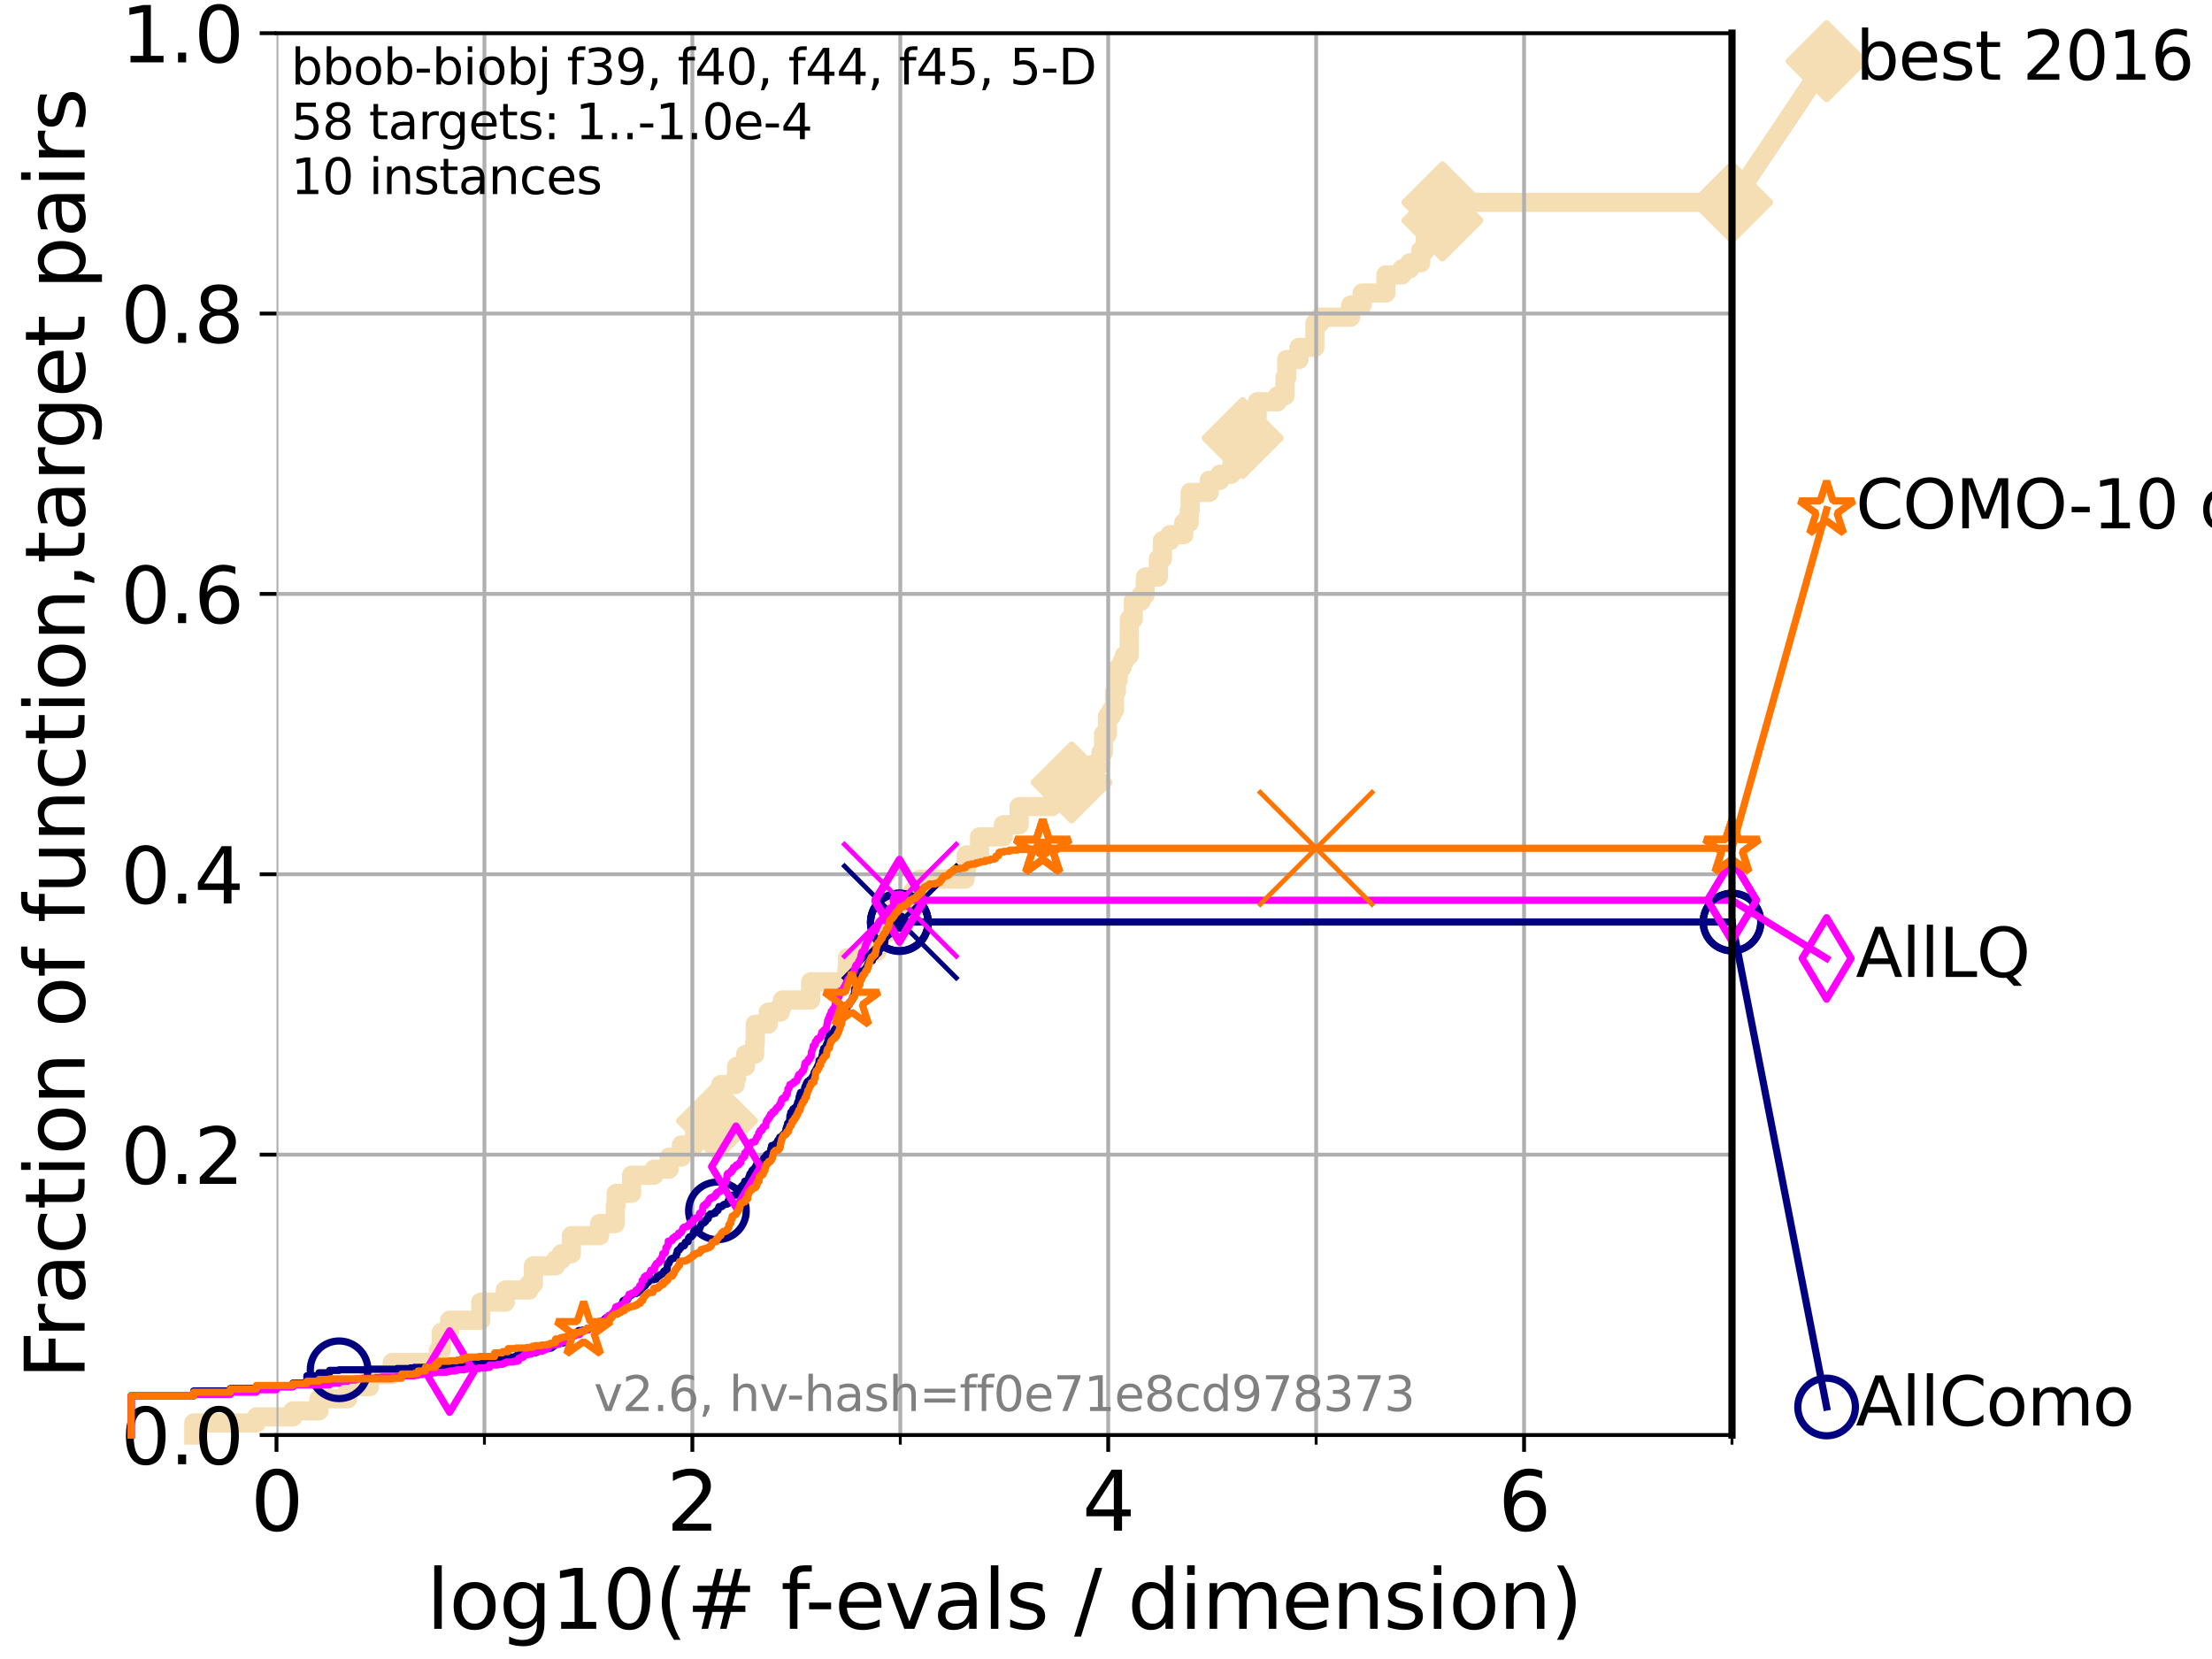 <?xml version="1.0" encoding="utf-8" standalone="no"?>
<!DOCTYPE svg PUBLIC "-//W3C//DTD SVG 1.1//EN"
  "http://www.w3.org/Graphics/SVG/1.1/DTD/svg11.dtd">
<svg xmlns:xlink="http://www.w3.org/1999/xlink" width="460.8pt" height="345.6pt" viewBox="0 0 460.8 345.6" xmlns="http://www.w3.org/2000/svg" version="1.1">
 <defs>
  <style type="text/css">*{stroke-linejoin: round; stroke-linecap: butt}</style>
 </defs>
 <g id="figure_1">
  <g id="patch_1">
   <path d="M 0 345.6 
L 460.8 345.6 
L 460.8 0 
L 0 0 
z
" style="fill: #ffffff"/>
  </g>
  <g id="axes_1">
   <g id="patch_2">
    <path d="M 57.6 298.944 
L 360.806 298.944 
L 360.806 6.912 
L 57.6 6.912 
z
" style="fill: #ffffff"/>
   </g>
   <g id="line2d_1">
    <path d="M 40.363 298.944 
L 40.363 296.426 
L 53.402 296.426 
L 53.402 295.168 
L 61.03 295.168 
L 61.03 293.909 
L 66.441 293.909 
L 66.441 291.391 
L 72.432 291.391 
L 72.432 288.874 
L 76.969 288.874 
L 76.969 286.356 
L 81.696 286.356 
L 81.696 283.839 
L 91.306 283.839 
L 91.306 281.321 
L 91.923 281.321 
L 91.923 277.545 
L 93.66 277.545 
L 93.66 275.028 
L 100.147 275.028 
L 100.147 271.251 
L 105.263 271.251 
L 105.263 268.734 
L 110.221 268.734 
L 110.221 267.475 
L 111.117 267.475 
L 111.117 263.699 
L 115.747 263.699 
L 115.747 262.44 
L 116.908 262.44 
L 116.908 261.181 
L 119.034 261.181 
L 119.034 257.405 
L 124.907 257.405 
L 124.907 254.887 
L 128.178 254.887 
L 128.178 251.111 
L 128.354 251.111 
L 128.354 248.594 
L 131.564 248.594 
L 131.564 244.817 
L 136.242 244.817 
L 136.242 243.559 
L 139.411 243.559 
L 139.411 241.041 
L 141.953 241.041 
L 141.953 238.524 
L 144.713 238.524 
L 144.713 236.006 
L 149.166 236.006 
L 149.166 233.489 
L 149.367 233.489 
L 149.367 229.712 
L 150.125 229.712 
L 150.125 225.936 
L 153.166 225.936 
L 153.166 224.677 
L 153.444 224.677 
L 153.444 222.16 
L 155.308 222.16 
L 155.308 219.642 
L 157.232 219.642 
L 157.232 217.125 
L 157.345 217.125 
L 157.345 213.348 
L 160.062 213.348 
L 160.062 210.831 
L 162.578 210.831 
L 162.578 209.572 
L 163.012 209.572 
L 163.012 208.313 
L 168.873 208.313 
L 168.873 204.537 
L 176.422 204.537 
L 176.422 202.02 
L 176.544 202.02 
L 176.544 199.502 
L 179.168 199.502 
L 179.168 198.243 
L 182.678 198.243 
L 182.678 194.467 
L 184.678 194.467 
L 184.678 191.95 
L 185.038 191.95 
L 185.038 189.432 
L 188.054 189.432 
L 188.054 188.173 
L 190.109 188.173 
L 190.109 185.656 
L 191.601 185.656 
L 191.601 183.138 
L 201.058 183.138 
L 201.058 181.879 
L 201.283 181.879 
L 201.283 178.103 
L 204.047 178.103 
L 204.047 174.327 
L 209.013 174.327 
L 209.013 171.809 
L 212.315 171.809 
L 212.315 168.033 
L 219.098 168.033 
L 219.098 166.774 
L 222.311 166.774 
L 222.311 164.257 
L 223.243 164.257 
L 223.243 162.998 
L 223.849 162.998 
L 223.849 160.481 
L 227.606 160.481 
L 227.606 159.222 
L 229.36 159.222 
L 229.36 156.704 
L 229.885 156.704 
L 229.885 152.928 
L 230.697 152.928 
L 230.697 149.152 
L 231.533 149.152 
L 231.533 147.893 
L 232.187 147.893 
L 232.187 144.117 
L 232.559 144.117 
L 232.559 141.599 
L 232.942 141.599 
L 232.942 139.082 
L 233.729 139.082 
L 233.729 137.823 
L 234.216 137.823 
L 234.216 136.564 
L 235.214 136.564 
L 235.257 129.012 
L 236.074 129.012 
L 236.074 125.235 
L 237.707 125.235 
L 237.707 123.977 
L 238.508 123.977 
L 238.615 120.2 
L 241.314 120.2 
L 241.314 116.424 
L 242.144 116.424 
L 242.144 112.648 
L 243.707 112.648 
L 243.707 111.389 
L 246.6 111.389 
L 246.6 108.871 
L 247.733 108.871 
L 247.733 106.354 
L 247.928 106.354 
L 247.928 102.578 
L 251.905 102.578 
L 251.905 100.06 
L 254.11 100.06 
L 254.11 98.801 
L 256.472 98.801 
L 256.472 97.543 
L 256.681 97.543 
L 256.681 93.766 
L 258.868 93.766 
L 258.868 91.249 
L 260.189 91.249 
L 260.189 89.99 
L 261.854 89.99 
L 261.92 83.696 
L 266.153 83.696 
L 266.153 82.438 
L 267.686 82.438 
L 267.686 78.661 
L 268.051 78.661 
L 268.051 74.885 
L 270.598 74.885 
L 270.598 72.367 
L 273.907 72.367 
L 273.916 67.332 
L 274.927 67.332 
L 274.927 66.074 
L 281.37 66.074 
L 281.37 63.556 
L 283.747 63.556 
L 283.747 61.039 
L 288.705 61.039 
L 288.705 57.262 
L 292.065 57.262 
L 292.065 56.004 
L 293.662 56.004 
L 293.662 54.745 
L 295.96 54.745 
L 295.96 52.227 
L 296.886 52.227 
L 296.886 49.71 
L 298.516 49.71 
L 298.516 45.934 
L 300.478 45.934 
L 300.478 42.157 
L 360.806 42.157 
L 360.806 42.157 
" style="fill: none; stroke: #f5deb3; stroke-width: 4; stroke-linecap: square"/>
   </g>
   <g id="line2d_2">
    <defs>
     <path id="m61443a0cf7" d="M -0 7.778 
L 7.778 0 
L 0 -7.778 
L -7.778 -0 
z
" style="stroke: #f5deb3; stroke-width: 1.5; stroke-linejoin: miter"/>
    </defs>
    <g>
     <use xlink:href="#m61443a0cf7" x="149.367" y="233.489" style="fill: #f5deb3; stroke: #f5deb3; stroke-width: 1.5; stroke-linejoin: miter"/>
     <use xlink:href="#m61443a0cf7" x="223.243" y="162.998" style="fill: #f5deb3; stroke: #f5deb3; stroke-width: 1.5; stroke-linejoin: miter"/>
     <use xlink:href="#m61443a0cf7" x="258.868" y="91.249" style="fill: #f5deb3; stroke: #f5deb3; stroke-width: 1.5; stroke-linejoin: miter"/>
     <use xlink:href="#m61443a0cf7" x="300.478" y="45.934" style="fill: #f5deb3; stroke: #f5deb3; stroke-width: 1.5; stroke-linejoin: miter"/>
     <use xlink:href="#m61443a0cf7" x="300.478" y="42.157" style="fill: #f5deb3; stroke: #f5deb3; stroke-width: 1.5; stroke-linejoin: miter"/>
     <use xlink:href="#m61443a0cf7" x="360.806" y="42.157" style="fill: #f5deb3; stroke: #f5deb3; stroke-width: 1.5; stroke-linejoin: miter"/>
    </g>
   </g>
   <g id="line2d_3">
    <path style="fill: none; stroke: #f5deb3; stroke-width: 4; stroke-linecap: square"/>
    <g/>
   </g>
   <g id="line2d_4">
    <path d="M 360.806 42.157 
L 380.515 12.753 
" style="fill: none; stroke: #f5deb3; stroke-width: 4; stroke-linecap: square"/>
    <g>
     <use xlink:href="#m61443a0cf7" x="360.806" y="42.157" style="fill: #f5deb3; stroke: #f5deb3; stroke-width: 1.5; stroke-linejoin: miter"/>
     <use xlink:href="#m61443a0cf7" x="380.515" y="12.753" style="fill: #f5deb3; stroke: #f5deb3; stroke-width: 1.5; stroke-linejoin: miter"/>
    </g>
   </g>
   <g id="matplotlib.axis_1">
    <g id="xtick_1">
     <g id="line2d_5">
      <path d="M 57.6 298.944 
L 57.6 6.912 
" clip-path="url(#p0b233ba7aa)" style="fill: none; stroke: #b0b0b0; stroke-width: 0.8; stroke-linecap: square"/>
     </g>
     <g id="line2d_6">
      <defs>
       <path id="m43ba6ab416" d="M 0 0 
L 0 3.5 
" style="stroke: #000000; stroke-width: 0.8"/>
      </defs>
      <g>
       <use xlink:href="#m43ba6ab416" x="57.6" y="298.944" style="stroke: #000000; stroke-width: 0.8"/>
      </g>
     </g>
     <g id="text_1">
      <!-- 0 -->
      <g transform="translate(52.192 318.861) scale(0.17 -0.17)">
       <defs>
        <path id="DejaVuSans-30" d="M 2034 4250 
Q 1547 4250 1301 3770 
Q 1056 3291 1056 2328 
Q 1056 1369 1301 889 
Q 1547 409 2034 409 
Q 2525 409 2770 889 
Q 3016 1369 3016 2328 
Q 3016 3291 2770 3770 
Q 2525 4250 2034 4250 
z
M 2034 4750 
Q 2819 4750 3233 4129 
Q 3647 3509 3647 2328 
Q 3647 1150 3233 529 
Q 2819 -91 2034 -91 
Q 1250 -91 836 529 
Q 422 1150 422 2328 
Q 422 3509 836 4129 
Q 1250 4750 2034 4750 
z
" transform="scale(0.016)"/>
       </defs>
       <use xlink:href="#DejaVuSans-30"/>
      </g>
     </g>
    </g>
    <g id="xtick_2">
     <g id="line2d_7">
      <path d="M 144.23 298.944 
L 144.23 6.912 
" clip-path="url(#p0b233ba7aa)" style="fill: none; stroke: #b0b0b0; stroke-width: 0.8; stroke-linecap: square"/>
     </g>
     <g id="line2d_8">
      <g>
       <use xlink:href="#m43ba6ab416" x="144.23" y="298.944" style="stroke: #000000; stroke-width: 0.8"/>
      </g>
     </g>
     <g id="text_2">
      <!-- 2 -->
      <g transform="translate(138.822 318.861) scale(0.17 -0.17)">
       <defs>
        <path id="DejaVuSans-32" d="M 1228 531 
L 3431 531 
L 3431 0 
L 469 0 
L 469 531 
Q 828 903 1448 1529 
Q 2069 2156 2228 2338 
Q 2531 2678 2651 2914 
Q 2772 3150 2772 3378 
Q 2772 3750 2511 3984 
Q 2250 4219 1831 4219 
Q 1534 4219 1204 4116 
Q 875 4013 500 3803 
L 500 4441 
Q 881 4594 1212 4672 
Q 1544 4750 1819 4750 
Q 2544 4750 2975 4387 
Q 3406 4025 3406 3419 
Q 3406 3131 3298 2873 
Q 3191 2616 2906 2266 
Q 2828 2175 2409 1742 
Q 1991 1309 1228 531 
z
" transform="scale(0.016)"/>
       </defs>
       <use xlink:href="#DejaVuSans-32"/>
      </g>
     </g>
    </g>
    <g id="xtick_3">
     <g id="line2d_9">
      <path d="M 230.861 298.944 
L 230.861 6.912 
" clip-path="url(#p0b233ba7aa)" style="fill: none; stroke: #b0b0b0; stroke-width: 0.8; stroke-linecap: square"/>
     </g>
     <g id="line2d_10">
      <g>
       <use xlink:href="#m43ba6ab416" x="230.861" y="298.944" style="stroke: #000000; stroke-width: 0.8"/>
      </g>
     </g>
     <g id="text_3">
      <!-- 4 -->
      <g transform="translate(225.453 318.861) scale(0.17 -0.17)">
       <defs>
        <path id="DejaVuSans-34" d="M 2419 4116 
L 825 1625 
L 2419 1625 
L 2419 4116 
z
M 2253 4666 
L 3047 4666 
L 3047 1625 
L 3713 1625 
L 3713 1100 
L 3047 1100 
L 3047 0 
L 2419 0 
L 2419 1100 
L 313 1100 
L 313 1709 
L 2253 4666 
z
" transform="scale(0.016)"/>
       </defs>
       <use xlink:href="#DejaVuSans-34"/>
      </g>
     </g>
    </g>
    <g id="xtick_4">
     <g id="line2d_11">
      <path d="M 317.491 298.944 
L 317.491 6.912 
" clip-path="url(#p0b233ba7aa)" style="fill: none; stroke: #b0b0b0; stroke-width: 0.8; stroke-linecap: square"/>
     </g>
     <g id="line2d_12">
      <g>
       <use xlink:href="#m43ba6ab416" x="317.491" y="298.944" style="stroke: #000000; stroke-width: 0.8"/>
      </g>
     </g>
     <g id="text_4">
      <!-- 6 -->
      <g transform="translate(312.083 318.861) scale(0.17 -0.17)">
       <defs>
        <path id="DejaVuSans-36" d="M 2113 2584 
Q 1688 2584 1439 2293 
Q 1191 2003 1191 1497 
Q 1191 994 1439 701 
Q 1688 409 2113 409 
Q 2538 409 2786 701 
Q 3034 994 3034 1497 
Q 3034 2003 2786 2293 
Q 2538 2584 2113 2584 
z
M 3366 4563 
L 3366 3988 
Q 3128 4100 2886 4159 
Q 2644 4219 2406 4219 
Q 1781 4219 1451 3797 
Q 1122 3375 1075 2522 
Q 1259 2794 1537 2939 
Q 1816 3084 2150 3084 
Q 2853 3084 3261 2657 
Q 3669 2231 3669 1497 
Q 3669 778 3244 343 
Q 2819 -91 2113 -91 
Q 1303 -91 875 529 
Q 447 1150 447 2328 
Q 447 3434 972 4092 
Q 1497 4750 2381 4750 
Q 2619 4750 2861 4703 
Q 3103 4656 3366 4563 
z
" transform="scale(0.016)"/>
       </defs>
       <use xlink:href="#DejaVuSans-36"/>
      </g>
     </g>
    </g>
    <g id="xtick_5">
     <g id="line2d_13">
      <path d="M 100.915 298.944 
L 100.915 6.912 
" clip-path="url(#p0b233ba7aa)" style="fill: none; stroke: #b0b0b0; stroke-width: 0.8; stroke-linecap: square"/>
     </g>
     <g id="line2d_14">
      <defs>
       <path id="m551a370924" d="M 0 0 
L 0 2 
" style="stroke: #000000; stroke-width: 0.6"/>
      </defs>
      <g>
       <use xlink:href="#m551a370924" x="100.915" y="298.944" style="stroke: #000000; stroke-width: 0.6"/>
      </g>
     </g>
    </g>
    <g id="xtick_6">
     <g id="line2d_15">
      <path d="M 187.546 298.944 
L 187.546 6.912 
" clip-path="url(#p0b233ba7aa)" style="fill: none; stroke: #b0b0b0; stroke-width: 0.8; stroke-linecap: square"/>
     </g>
     <g id="line2d_16">
      <g>
       <use xlink:href="#m551a370924" x="187.546" y="298.944" style="stroke: #000000; stroke-width: 0.6"/>
      </g>
     </g>
    </g>
    <g id="xtick_7">
     <g id="line2d_17">
      <path d="M 274.176 298.944 
L 274.176 6.912 
" clip-path="url(#p0b233ba7aa)" style="fill: none; stroke: #b0b0b0; stroke-width: 0.8; stroke-linecap: square"/>
     </g>
     <g id="line2d_18">
      <g>
       <use xlink:href="#m551a370924" x="274.176" y="298.944" style="stroke: #000000; stroke-width: 0.6"/>
      </g>
     </g>
    </g>
    <g id="xtick_8">
     <g id="line2d_19">
      <path d="M 360.806 298.944 
L 360.806 6.912 
" clip-path="url(#p0b233ba7aa)" style="fill: none; stroke: #b0b0b0; stroke-width: 0.8; stroke-linecap: square"/>
     </g>
     <g id="line2d_20">
      <g>
       <use xlink:href="#m551a370924" x="360.806" y="298.944" style="stroke: #000000; stroke-width: 0.6"/>
      </g>
     </g>
    </g>
    <g id="text_5">
     <!-- log10(# f-evals / dimension) -->
     <g transform="translate(88.823 339.314) scale(0.17 -0.17)">
      <defs>
       <path id="DejaVuSans-6c" d="M 603 4863 
L 1178 4863 
L 1178 0 
L 603 0 
L 603 4863 
z
" transform="scale(0.016)"/>
       <path id="DejaVuSans-6f" d="M 1959 3097 
Q 1497 3097 1228 2736 
Q 959 2375 959 1747 
Q 959 1119 1226 758 
Q 1494 397 1959 397 
Q 2419 397 2687 759 
Q 2956 1122 2956 1747 
Q 2956 2369 2687 2733 
Q 2419 3097 1959 3097 
z
M 1959 3584 
Q 2709 3584 3137 3096 
Q 3566 2609 3566 1747 
Q 3566 888 3137 398 
Q 2709 -91 1959 -91 
Q 1206 -91 779 398 
Q 353 888 353 1747 
Q 353 2609 779 3096 
Q 1206 3584 1959 3584 
z
" transform="scale(0.016)"/>
       <path id="DejaVuSans-67" d="M 2906 1791 
Q 2906 2416 2648 2759 
Q 2391 3103 1925 3103 
Q 1463 3103 1205 2759 
Q 947 2416 947 1791 
Q 947 1169 1205 825 
Q 1463 481 1925 481 
Q 2391 481 2648 825 
Q 2906 1169 2906 1791 
z
M 3481 434 
Q 3481 -459 3084 -895 
Q 2688 -1331 1869 -1331 
Q 1566 -1331 1297 -1286 
Q 1028 -1241 775 -1147 
L 775 -588 
Q 1028 -725 1275 -790 
Q 1522 -856 1778 -856 
Q 2344 -856 2625 -561 
Q 2906 -266 2906 331 
L 2906 616 
Q 2728 306 2450 153 
Q 2172 0 1784 0 
Q 1141 0 747 490 
Q 353 981 353 1791 
Q 353 2603 747 3093 
Q 1141 3584 1784 3584 
Q 2172 3584 2450 3431 
Q 2728 3278 2906 2969 
L 2906 3500 
L 3481 3500 
L 3481 434 
z
" transform="scale(0.016)"/>
       <path id="DejaVuSans-31" d="M 794 531 
L 1825 531 
L 1825 4091 
L 703 3866 
L 703 4441 
L 1819 4666 
L 2450 4666 
L 2450 531 
L 3481 531 
L 3481 0 
L 794 0 
L 794 531 
z
" transform="scale(0.016)"/>
       <path id="DejaVuSans-28" d="M 1984 4856 
Q 1566 4138 1362 3434 
Q 1159 2731 1159 2009 
Q 1159 1288 1364 580 
Q 1569 -128 1984 -844 
L 1484 -844 
Q 1016 -109 783 600 
Q 550 1309 550 2009 
Q 550 2706 781 3412 
Q 1013 4119 1484 4856 
L 1984 4856 
z
" transform="scale(0.016)"/>
       <path id="DejaVuSans-23" d="M 3272 2816 
L 2363 2816 
L 2100 1772 
L 3016 1772 
L 3272 2816 
z
M 2803 4594 
L 2478 3297 
L 3391 3297 
L 3719 4594 
L 4219 4594 
L 3897 3297 
L 4872 3297 
L 4872 2816 
L 3775 2816 
L 3519 1772 
L 4513 1772 
L 4513 1294 
L 3397 1294 
L 3072 0 
L 2572 0 
L 2894 1294 
L 1978 1294 
L 1656 0 
L 1153 0 
L 1478 1294 
L 494 1294 
L 494 1772 
L 1594 1772 
L 1856 2816 
L 850 2816 
L 850 3297 
L 1978 3297 
L 2297 4594 
L 2803 4594 
z
" transform="scale(0.016)"/>
       <path id="DejaVuSans-20" transform="scale(0.016)"/>
       <path id="DejaVuSans-66" d="M 2375 4863 
L 2375 4384 
L 1825 4384 
Q 1516 4384 1395 4259 
Q 1275 4134 1275 3809 
L 1275 3500 
L 2222 3500 
L 2222 3053 
L 1275 3053 
L 1275 0 
L 697 0 
L 697 3053 
L 147 3053 
L 147 3500 
L 697 3500 
L 697 3744 
Q 697 4328 969 4595 
Q 1241 4863 1831 4863 
L 2375 4863 
z
" transform="scale(0.016)"/>
       <path id="DejaVuSans-2d" d="M 313 2009 
L 1997 2009 
L 1997 1497 
L 313 1497 
L 313 2009 
z
" transform="scale(0.016)"/>
       <path id="DejaVuSans-65" d="M 3597 1894 
L 3597 1613 
L 953 1613 
Q 991 1019 1311 708 
Q 1631 397 2203 397 
Q 2534 397 2845 478 
Q 3156 559 3463 722 
L 3463 178 
Q 3153 47 2828 -22 
Q 2503 -91 2169 -91 
Q 1331 -91 842 396 
Q 353 884 353 1716 
Q 353 2575 817 3079 
Q 1281 3584 2069 3584 
Q 2775 3584 3186 3129 
Q 3597 2675 3597 1894 
z
M 3022 2063 
Q 3016 2534 2758 2815 
Q 2500 3097 2075 3097 
Q 1594 3097 1305 2825 
Q 1016 2553 972 2059 
L 3022 2063 
z
" transform="scale(0.016)"/>
       <path id="DejaVuSans-76" d="M 191 3500 
L 800 3500 
L 1894 563 
L 2988 3500 
L 3597 3500 
L 2284 0 
L 1503 0 
L 191 3500 
z
" transform="scale(0.016)"/>
       <path id="DejaVuSans-61" d="M 2194 1759 
Q 1497 1759 1228 1600 
Q 959 1441 959 1056 
Q 959 750 1161 570 
Q 1363 391 1709 391 
Q 2188 391 2477 730 
Q 2766 1069 2766 1631 
L 2766 1759 
L 2194 1759 
z
M 3341 1997 
L 3341 0 
L 2766 0 
L 2766 531 
Q 2569 213 2275 61 
Q 1981 -91 1556 -91 
Q 1019 -91 701 211 
Q 384 513 384 1019 
Q 384 1609 779 1909 
Q 1175 2209 1959 2209 
L 2766 2209 
L 2766 2266 
Q 2766 2663 2505 2880 
Q 2244 3097 1772 3097 
Q 1472 3097 1187 3025 
Q 903 2953 641 2809 
L 641 3341 
Q 956 3463 1253 3523 
Q 1550 3584 1831 3584 
Q 2591 3584 2966 3190 
Q 3341 2797 3341 1997 
z
" transform="scale(0.016)"/>
       <path id="DejaVuSans-73" d="M 2834 3397 
L 2834 2853 
Q 2591 2978 2328 3040 
Q 2066 3103 1784 3103 
Q 1356 3103 1142 2972 
Q 928 2841 928 2578 
Q 928 2378 1081 2264 
Q 1234 2150 1697 2047 
L 1894 2003 
Q 2506 1872 2764 1633 
Q 3022 1394 3022 966 
Q 3022 478 2636 193 
Q 2250 -91 1575 -91 
Q 1294 -91 989 -36 
Q 684 19 347 128 
L 347 722 
Q 666 556 975 473 
Q 1284 391 1588 391 
Q 1994 391 2212 530 
Q 2431 669 2431 922 
Q 2431 1156 2273 1281 
Q 2116 1406 1581 1522 
L 1381 1569 
Q 847 1681 609 1914 
Q 372 2147 372 2553 
Q 372 3047 722 3315 
Q 1072 3584 1716 3584 
Q 2034 3584 2315 3537 
Q 2597 3491 2834 3397 
z
" transform="scale(0.016)"/>
       <path id="DejaVuSans-2f" d="M 1625 4666 
L 2156 4666 
L 531 -594 
L 0 -594 
L 1625 4666 
z
" transform="scale(0.016)"/>
       <path id="DejaVuSans-64" d="M 2906 2969 
L 2906 4863 
L 3481 4863 
L 3481 0 
L 2906 0 
L 2906 525 
Q 2725 213 2448 61 
Q 2172 -91 1784 -91 
Q 1150 -91 751 415 
Q 353 922 353 1747 
Q 353 2572 751 3078 
Q 1150 3584 1784 3584 
Q 2172 3584 2448 3432 
Q 2725 3281 2906 2969 
z
M 947 1747 
Q 947 1113 1208 752 
Q 1469 391 1925 391 
Q 2381 391 2643 752 
Q 2906 1113 2906 1747 
Q 2906 2381 2643 2742 
Q 2381 3103 1925 3103 
Q 1469 3103 1208 2742 
Q 947 2381 947 1747 
z
" transform="scale(0.016)"/>
       <path id="DejaVuSans-69" d="M 603 3500 
L 1178 3500 
L 1178 0 
L 603 0 
L 603 3500 
z
M 603 4863 
L 1178 4863 
L 1178 4134 
L 603 4134 
L 603 4863 
z
" transform="scale(0.016)"/>
       <path id="DejaVuSans-6d" d="M 3328 2828 
Q 3544 3216 3844 3400 
Q 4144 3584 4550 3584 
Q 5097 3584 5394 3201 
Q 5691 2819 5691 2113 
L 5691 0 
L 5113 0 
L 5113 2094 
Q 5113 2597 4934 2840 
Q 4756 3084 4391 3084 
Q 3944 3084 3684 2787 
Q 3425 2491 3425 1978 
L 3425 0 
L 2847 0 
L 2847 2094 
Q 2847 2600 2669 2842 
Q 2491 3084 2119 3084 
Q 1678 3084 1418 2786 
Q 1159 2488 1159 1978 
L 1159 0 
L 581 0 
L 581 3500 
L 1159 3500 
L 1159 2956 
Q 1356 3278 1631 3431 
Q 1906 3584 2284 3584 
Q 2666 3584 2933 3390 
Q 3200 3197 3328 2828 
z
" transform="scale(0.016)"/>
       <path id="DejaVuSans-6e" d="M 3513 2113 
L 3513 0 
L 2938 0 
L 2938 2094 
Q 2938 2591 2744 2837 
Q 2550 3084 2163 3084 
Q 1697 3084 1428 2787 
Q 1159 2491 1159 1978 
L 1159 0 
L 581 0 
L 581 3500 
L 1159 3500 
L 1159 2956 
Q 1366 3272 1645 3428 
Q 1925 3584 2291 3584 
Q 2894 3584 3203 3211 
Q 3513 2838 3513 2113 
z
" transform="scale(0.016)"/>
       <path id="DejaVuSans-29" d="M 513 4856 
L 1013 4856 
Q 1481 4119 1714 3412 
Q 1947 2706 1947 2009 
Q 1947 1309 1714 600 
Q 1481 -109 1013 -844 
L 513 -844 
Q 928 -128 1133 580 
Q 1338 1288 1338 2009 
Q 1338 2731 1133 3434 
Q 928 4138 513 4856 
z
" transform="scale(0.016)"/>
      </defs>
      <use xlink:href="#DejaVuSans-6c"/>
      <use xlink:href="#DejaVuSans-6f" x="27.783"/>
      <use xlink:href="#DejaVuSans-67" x="88.965"/>
      <use xlink:href="#DejaVuSans-31" x="152.441"/>
      <use xlink:href="#DejaVuSans-30" x="216.064"/>
      <use xlink:href="#DejaVuSans-28" x="279.688"/>
      <use xlink:href="#DejaVuSans-23" x="318.701"/>
      <use xlink:href="#DejaVuSans-20" x="402.49"/>
      <use xlink:href="#DejaVuSans-66" x="434.277"/>
      <use xlink:href="#DejaVuSans-2d" x="463.982"/>
      <use xlink:href="#DejaVuSans-65" x="500.066"/>
      <use xlink:href="#DejaVuSans-76" x="561.59"/>
      <use xlink:href="#DejaVuSans-61" x="620.77"/>
      <use xlink:href="#DejaVuSans-6c" x="682.049"/>
      <use xlink:href="#DejaVuSans-73" x="709.832"/>
      <use xlink:href="#DejaVuSans-20" x="761.932"/>
      <use xlink:href="#DejaVuSans-2f" x="793.719"/>
      <use xlink:href="#DejaVuSans-20" x="827.41"/>
      <use xlink:href="#DejaVuSans-64" x="859.197"/>
      <use xlink:href="#DejaVuSans-69" x="922.674"/>
      <use xlink:href="#DejaVuSans-6d" x="950.457"/>
      <use xlink:href="#DejaVuSans-65" x="1047.869"/>
      <use xlink:href="#DejaVuSans-6e" x="1109.393"/>
      <use xlink:href="#DejaVuSans-73" x="1172.771"/>
      <use xlink:href="#DejaVuSans-69" x="1224.871"/>
      <use xlink:href="#DejaVuSans-6f" x="1252.654"/>
      <use xlink:href="#DejaVuSans-6e" x="1313.836"/>
      <use xlink:href="#DejaVuSans-29" x="1377.215"/>
     </g>
    </g>
   </g>
   <g id="matplotlib.axis_2">
    <g id="ytick_1">
     <g id="line2d_21">
      <path d="M 57.6 298.944 
L 360.806 298.944 
" clip-path="url(#p0b233ba7aa)" style="fill: none; stroke: #b0b0b0; stroke-width: 0.8; stroke-linecap: square"/>
     </g>
     <g id="line2d_22">
      <defs>
       <path id="m6c34b32c05" d="M 0 0 
L -3.5 0 
" style="stroke: #000000; stroke-width: 0.8"/>
      </defs>
      <g>
       <use xlink:href="#m6c34b32c05" x="57.6" y="298.944" style="stroke: #000000; stroke-width: 0.8"/>
      </g>
     </g>
     <g id="text_6">
      <!-- 0.0 -->
      <g transform="translate(25.155 305.023) scale(0.16 -0.16)">
       <defs>
        <path id="DejaVuSans-2e" d="M 684 794 
L 1344 794 
L 1344 0 
L 684 0 
L 684 794 
z
" transform="scale(0.016)"/>
       </defs>
       <use xlink:href="#DejaVuSans-30"/>
       <use xlink:href="#DejaVuSans-2e" x="63.623"/>
       <use xlink:href="#DejaVuSans-30" x="95.41"/>
      </g>
     </g>
    </g>
    <g id="ytick_2">
     <g id="line2d_23">
      <path d="M 57.6 240.538 
L 360.806 240.538 
" clip-path="url(#p0b233ba7aa)" style="fill: none; stroke: #b0b0b0; stroke-width: 0.8; stroke-linecap: square"/>
     </g>
     <g id="line2d_24">
      <g>
       <use xlink:href="#m6c34b32c05" x="57.6" y="240.538" style="stroke: #000000; stroke-width: 0.8"/>
      </g>
     </g>
     <g id="text_7">
      <!-- 0.2 -->
      <g transform="translate(25.155 246.616) scale(0.16 -0.16)">
       <use xlink:href="#DejaVuSans-30"/>
       <use xlink:href="#DejaVuSans-2e" x="63.623"/>
       <use xlink:href="#DejaVuSans-32" x="95.41"/>
      </g>
     </g>
    </g>
    <g id="ytick_3">
     <g id="line2d_25">
      <path d="M 57.6 182.131 
L 360.806 182.131 
" clip-path="url(#p0b233ba7aa)" style="fill: none; stroke: #b0b0b0; stroke-width: 0.8; stroke-linecap: square"/>
     </g>
     <g id="line2d_26">
      <g>
       <use xlink:href="#m6c34b32c05" x="57.6" y="182.131" style="stroke: #000000; stroke-width: 0.8"/>
      </g>
     </g>
     <g id="text_8">
      <!-- 0.4 -->
      <g transform="translate(25.155 188.21) scale(0.16 -0.16)">
       <use xlink:href="#DejaVuSans-30"/>
       <use xlink:href="#DejaVuSans-2e" x="63.623"/>
       <use xlink:href="#DejaVuSans-34" x="95.41"/>
      </g>
     </g>
    </g>
    <g id="ytick_4">
     <g id="line2d_27">
      <path d="M 57.6 123.725 
L 360.806 123.725 
" clip-path="url(#p0b233ba7aa)" style="fill: none; stroke: #b0b0b0; stroke-width: 0.8; stroke-linecap: square"/>
     </g>
     <g id="line2d_28">
      <g>
       <use xlink:href="#m6c34b32c05" x="57.6" y="123.725" style="stroke: #000000; stroke-width: 0.8"/>
      </g>
     </g>
     <g id="text_9">
      <!-- 0.6 -->
      <g transform="translate(25.155 129.804) scale(0.16 -0.16)">
       <use xlink:href="#DejaVuSans-30"/>
       <use xlink:href="#DejaVuSans-2e" x="63.623"/>
       <use xlink:href="#DejaVuSans-36" x="95.41"/>
      </g>
     </g>
    </g>
    <g id="ytick_5">
     <g id="line2d_29">
      <path d="M 57.6 65.318 
L 360.806 65.318 
" clip-path="url(#p0b233ba7aa)" style="fill: none; stroke: #b0b0b0; stroke-width: 0.8; stroke-linecap: square"/>
     </g>
     <g id="line2d_30">
      <g>
       <use xlink:href="#m6c34b32c05" x="57.6" y="65.318" style="stroke: #000000; stroke-width: 0.8"/>
      </g>
     </g>
     <g id="text_10">
      <!-- 0.8 -->
      <g transform="translate(25.155 71.397) scale(0.16 -0.16)">
       <defs>
        <path id="DejaVuSans-38" d="M 2034 2216 
Q 1584 2216 1326 1975 
Q 1069 1734 1069 1313 
Q 1069 891 1326 650 
Q 1584 409 2034 409 
Q 2484 409 2743 651 
Q 3003 894 3003 1313 
Q 3003 1734 2745 1975 
Q 2488 2216 2034 2216 
z
M 1403 2484 
Q 997 2584 770 2862 
Q 544 3141 544 3541 
Q 544 4100 942 4425 
Q 1341 4750 2034 4750 
Q 2731 4750 3128 4425 
Q 3525 4100 3525 3541 
Q 3525 3141 3298 2862 
Q 3072 2584 2669 2484 
Q 3125 2378 3379 2068 
Q 3634 1759 3634 1313 
Q 3634 634 3220 271 
Q 2806 -91 2034 -91 
Q 1263 -91 848 271 
Q 434 634 434 1313 
Q 434 1759 690 2068 
Q 947 2378 1403 2484 
z
M 1172 3481 
Q 1172 3119 1398 2916 
Q 1625 2713 2034 2713 
Q 2441 2713 2670 2916 
Q 2900 3119 2900 3481 
Q 2900 3844 2670 4047 
Q 2441 4250 2034 4250 
Q 1625 4250 1398 4047 
Q 1172 3844 1172 3481 
z
" transform="scale(0.016)"/>
       </defs>
       <use xlink:href="#DejaVuSans-30"/>
       <use xlink:href="#DejaVuSans-2e" x="63.623"/>
       <use xlink:href="#DejaVuSans-38" x="95.41"/>
      </g>
     </g>
    </g>
    <g id="ytick_6">
     <g id="line2d_31">
      <path d="M 57.6 6.912 
L 360.806 6.912 
" clip-path="url(#p0b233ba7aa)" style="fill: none; stroke: #b0b0b0; stroke-width: 0.8; stroke-linecap: square"/>
     </g>
     <g id="line2d_32">
      <g>
       <use xlink:href="#m6c34b32c05" x="57.6" y="6.912" style="stroke: #000000; stroke-width: 0.8"/>
      </g>
     </g>
     <g id="text_11">
      <!-- 1.0 -->
      <g transform="translate(25.155 12.991) scale(0.16 -0.16)">
       <use xlink:href="#DejaVuSans-31"/>
       <use xlink:href="#DejaVuSans-2e" x="63.623"/>
       <use xlink:href="#DejaVuSans-30" x="95.41"/>
      </g>
     </g>
    </g>
    <g id="text_12">
     <!-- Fraction of function,target pairs -->
     <g transform="translate(17.62 287.313) rotate(-90) scale(0.17 -0.17)">
      <defs>
       <path id="DejaVuSans-46" d="M 628 4666 
L 3309 4666 
L 3309 4134 
L 1259 4134 
L 1259 2759 
L 3109 2759 
L 3109 2228 
L 1259 2228 
L 1259 0 
L 628 0 
L 628 4666 
z
" transform="scale(0.016)"/>
       <path id="DejaVuSans-72" d="M 2631 2963 
Q 2534 3019 2420 3045 
Q 2306 3072 2169 3072 
Q 1681 3072 1420 2755 
Q 1159 2438 1159 1844 
L 1159 0 
L 581 0 
L 581 3500 
L 1159 3500 
L 1159 2956 
Q 1341 3275 1631 3429 
Q 1922 3584 2338 3584 
Q 2397 3584 2469 3576 
Q 2541 3569 2628 3553 
L 2631 2963 
z
" transform="scale(0.016)"/>
       <path id="DejaVuSans-63" d="M 3122 3366 
L 3122 2828 
Q 2878 2963 2633 3030 
Q 2388 3097 2138 3097 
Q 1578 3097 1268 2742 
Q 959 2388 959 1747 
Q 959 1106 1268 751 
Q 1578 397 2138 397 
Q 2388 397 2633 464 
Q 2878 531 3122 666 
L 3122 134 
Q 2881 22 2623 -34 
Q 2366 -91 2075 -91 
Q 1284 -91 818 406 
Q 353 903 353 1747 
Q 353 2603 823 3093 
Q 1294 3584 2113 3584 
Q 2378 3584 2631 3529 
Q 2884 3475 3122 3366 
z
" transform="scale(0.016)"/>
       <path id="DejaVuSans-74" d="M 1172 4494 
L 1172 3500 
L 2356 3500 
L 2356 3053 
L 1172 3053 
L 1172 1153 
Q 1172 725 1289 603 
Q 1406 481 1766 481 
L 2356 481 
L 2356 0 
L 1766 0 
Q 1100 0 847 248 
Q 594 497 594 1153 
L 594 3053 
L 172 3053 
L 172 3500 
L 594 3500 
L 594 4494 
L 1172 4494 
z
" transform="scale(0.016)"/>
       <path id="DejaVuSans-75" d="M 544 1381 
L 544 3500 
L 1119 3500 
L 1119 1403 
Q 1119 906 1312 657 
Q 1506 409 1894 409 
Q 2359 409 2629 706 
Q 2900 1003 2900 1516 
L 2900 3500 
L 3475 3500 
L 3475 0 
L 2900 0 
L 2900 538 
Q 2691 219 2414 64 
Q 2138 -91 1772 -91 
Q 1169 -91 856 284 
Q 544 659 544 1381 
z
M 1991 3584 
L 1991 3584 
z
" transform="scale(0.016)"/>
       <path id="DejaVuSans-2c" d="M 750 794 
L 1409 794 
L 1409 256 
L 897 -744 
L 494 -744 
L 750 256 
L 750 794 
z
" transform="scale(0.016)"/>
       <path id="DejaVuSans-70" d="M 1159 525 
L 1159 -1331 
L 581 -1331 
L 581 3500 
L 1159 3500 
L 1159 2969 
Q 1341 3281 1617 3432 
Q 1894 3584 2278 3584 
Q 2916 3584 3314 3078 
Q 3713 2572 3713 1747 
Q 3713 922 3314 415 
Q 2916 -91 2278 -91 
Q 1894 -91 1617 61 
Q 1341 213 1159 525 
z
M 3116 1747 
Q 3116 2381 2855 2742 
Q 2594 3103 2138 3103 
Q 1681 3103 1420 2742 
Q 1159 2381 1159 1747 
Q 1159 1113 1420 752 
Q 1681 391 2138 391 
Q 2594 391 2855 752 
Q 3116 1113 3116 1747 
z
" transform="scale(0.016)"/>
      </defs>
      <use xlink:href="#DejaVuSans-46"/>
      <use xlink:href="#DejaVuSans-72" x="50.27"/>
      <use xlink:href="#DejaVuSans-61" x="91.383"/>
      <use xlink:href="#DejaVuSans-63" x="152.662"/>
      <use xlink:href="#DejaVuSans-74" x="207.643"/>
      <use xlink:href="#DejaVuSans-69" x="246.852"/>
      <use xlink:href="#DejaVuSans-6f" x="274.635"/>
      <use xlink:href="#DejaVuSans-6e" x="335.816"/>
      <use xlink:href="#DejaVuSans-20" x="399.195"/>
      <use xlink:href="#DejaVuSans-6f" x="430.982"/>
      <use xlink:href="#DejaVuSans-66" x="492.164"/>
      <use xlink:href="#DejaVuSans-20" x="527.369"/>
      <use xlink:href="#DejaVuSans-66" x="559.156"/>
      <use xlink:href="#DejaVuSans-75" x="594.361"/>
      <use xlink:href="#DejaVuSans-6e" x="657.74"/>
      <use xlink:href="#DejaVuSans-63" x="721.119"/>
      <use xlink:href="#DejaVuSans-74" x="776.1"/>
      <use xlink:href="#DejaVuSans-69" x="815.309"/>
      <use xlink:href="#DejaVuSans-6f" x="843.092"/>
      <use xlink:href="#DejaVuSans-6e" x="904.273"/>
      <use xlink:href="#DejaVuSans-2c" x="967.652"/>
      <use xlink:href="#DejaVuSans-74" x="999.439"/>
      <use xlink:href="#DejaVuSans-61" x="1038.648"/>
      <use xlink:href="#DejaVuSans-72" x="1099.928"/>
      <use xlink:href="#DejaVuSans-67" x="1139.291"/>
      <use xlink:href="#DejaVuSans-65" x="1202.768"/>
      <use xlink:href="#DejaVuSans-74" x="1264.291"/>
      <use xlink:href="#DejaVuSans-20" x="1303.5"/>
      <use xlink:href="#DejaVuSans-70" x="1335.287"/>
      <use xlink:href="#DejaVuSans-61" x="1398.764"/>
      <use xlink:href="#DejaVuSans-69" x="1460.043"/>
      <use xlink:href="#DejaVuSans-72" x="1487.826"/>
      <use xlink:href="#DejaVuSans-73" x="1528.939"/>
     </g>
    </g>
   </g>
   <g id="line2d_33">
    <defs>
     <path id="md90e94fea6" d="M 0 1.5 
C 0.398 1.5 0.779 1.342 1.061 1.061 
C 1.342 0.779 1.5 0.398 1.5 0 
C 1.5 -0.398 1.342 -0.779 1.061 -1.061 
C 0.779 -1.342 0.398 -1.5 0 -1.5 
C -0.398 -1.5 -0.779 -1.342 -1.061 -1.061 
C -1.342 -0.779 -1.5 -0.398 -1.5 0 
C -1.5 0.398 -1.342 0.779 -1.061 1.061 
C -0.779 1.342 -0.398 1.5 0 1.5 
z
" style="stroke: #f5deb3"/>
    </defs>
    <g>
     <use xlink:href="#md90e94fea6" x="300.478" y="42.157" style="fill: #f5deb3; stroke: #f5deb3"/>
     <use xlink:href="#md90e94fea6" x="300.478" y="42.157" style="fill: #f5deb3; stroke: #f5deb3"/>
    </g>
   </g>
   <g id="line2d_34">
    <defs>
     <path id="m440f41c8bd" d="M 0 1.5 
C 0.398 1.5 0.779 1.342 1.061 1.061 
C 1.342 0.779 1.5 0.398 1.5 0 
C 1.5 -0.398 1.342 -0.779 1.061 -1.061 
C 0.779 -1.342 0.398 -1.5 0 -1.5 
C -0.398 -1.5 -0.779 -1.342 -1.061 -1.061 
C -1.342 -0.779 -1.5 -0.398 -1.5 0 
C -1.5 0.398 -1.342 0.779 -1.061 1.061 
C -0.779 1.342 -0.398 1.5 0 1.5 
z
" style="stroke: #000080"/>
    </defs>
    <g>
     <use xlink:href="#m440f41c8bd" x="187.349" y="192.075" style="fill: #000080; stroke: #000080"/>
     <use xlink:href="#m440f41c8bd" x="187.349" y="192.075" style="fill: #000080; stroke: #000080"/>
    </g>
   </g>
   <g id="line2d_35">
    <path d="M 27.324 298.944 
L 27.324 290.762 
L 40.363 290.762 
L 40.363 289.755 
L 47.991 289.755 
L 47.991 289.252 
L 57.6 289.252 
L 57.6 288.874 
L 61.03 288.874 
L 61.03 288.119 
L 63.93 288.119 
L 63.93 286.608 
L 66.441 286.608 
L 66.441 285.979 
L 68.657 285.979 
L 68.657 285.475 
L 70.639 285.475 
L 70.639 285.349 
L 76.969 285.349 
L 76.969 285.224 
L 82.713 285.224 
L 82.713 285.098 
L 85.471 285.098 
L 85.471 284.972 
L 86.307 284.972 
L 86.307 284.846 
L 90.008 284.846 
L 90.008 284.594 
L 94.206 284.594 
L 94.206 284.468 
L 96.718 284.468 
L 96.718 284.342 
L 97.182 284.342 
L 97.182 284.217 
L 98.51 284.217 
L 98.51 283.965 
L 98.933 283.965 
L 98.933 283.839 
L 100.915 283.839 
L 100.915 283.713 
L 102.011 283.713 
L 102.011 283.587 
L 103.38 283.587 
L 103.38 283.21 
L 103.707 283.21 
L 103.707 283.084 
L 104.345 283.084 
L 104.345 282.958 
L 105.559 282.958 
L 105.559 282.832 
L 106.138 282.832 
L 106.138 282.706 
L 107.245 282.706 
L 107.245 282.58 
L 107.512 282.58 
L 107.512 282.454 
L 107.775 282.454 
L 107.775 282.203 
L 108.792 282.203 
L 108.792 282.077 
L 109.757 282.077 
L 109.757 281.951 
L 110.449 281.951 
L 110.449 281.825 
L 111.55 281.825 
L 111.55 281.573 
L 112.18 281.573 
L 112.18 281.447 
L 112.589 281.447 
L 112.589 281.321 
L 112.79 281.321 
L 112.79 281.196 
L 113.381 281.196 
L 113.381 280.944 
L 114.327 280.944 
L 114.327 280.818 
L 114.872 280.818 
L 114.872 280.692 
L 115.051 280.692 
L 115.051 280.44 
L 115.402 280.44 
L 115.402 280.314 
L 115.576 280.314 
L 115.576 280.188 
L 115.747 280.188 
L 115.747 280.063 
L 115.918 280.063 
L 115.918 279.937 
L 116.584 279.937 
L 116.584 279.811 
L 117.227 279.811 
L 117.227 279.685 
L 117.849 279.685 
L 117.849 279.433 
L 118.152 279.433 
L 118.152 279.307 
L 118.598 279.307 
L 118.598 279.181 
L 118.89 279.181 
L 118.89 278.552 
L 119.177 278.552 
L 119.177 278.3 
L 119.319 278.3 
L 119.319 278.174 
L 119.6 278.174 
L 119.6 278.049 
L 119.876 278.049 
L 119.876 277.923 
L 120.013 277.923 
L 120.013 277.671 
L 120.149 277.671 
L 120.149 277.545 
L 120.284 277.545 
L 120.284 277.419 
L 120.418 277.419 
L 120.418 277.293 
L 120.551 277.293 
L 120.551 277.167 
L 121.456 277.167 
L 121.456 277.042 
L 122.44 277.042 
L 122.44 276.664 
L 123.26 276.664 
L 123.26 276.538 
L 123.375 276.538 
L 123.375 276.286 
L 124.482 276.286 
L 124.482 276.16 
L 124.801 276.16 
L 124.907 275.531 
L 125.012 275.531 
L 125.116 275.279 
L 125.83 275.279 
L 125.929 274.776 
L 126.127 274.776 
L 126.226 274.524 
L 126.994 274.524 
L 127.087 274.272 
L 127.458 274.272 
L 127.458 274.146 
L 127.641 274.146 
L 127.641 273.895 
L 127.822 273.895 
L 127.911 273.391 
L 128.001 273.391 
L 128.09 273.139 
L 128.266 273.139 
L 128.354 272.888 
L 128.441 272.888 
L 128.528 272.636 
L 128.615 272.636 
L 128.615 272.51 
L 128.786 272.51 
L 128.786 272.384 
L 129.293 272.384 
L 129.376 271.755 
L 129.458 271.755 
L 129.458 271.629 
L 129.704 271.629 
L 129.786 271 
L 129.947 271 
L 129.947 270.874 
L 130.187 270.874 
L 130.187 270.748 
L 130.734 270.748 
L 130.734 270.37 
L 130.964 270.37 
L 131.04 269.867 
L 131.49 269.867 
L 131.49 269.741 
L 131.637 269.741 
L 131.637 269.615 
L 131.857 269.615 
L 131.857 269.489 
L 132.499 269.489 
L 132.499 269.363 
L 132.709 269.363 
L 132.709 269.237 
L 133.052 269.237 
L 133.052 269.111 
L 133.188 269.111 
L 133.256 268.86 
L 133.457 268.86 
L 133.524 268.482 
L 133.656 268.482 
L 133.656 268.356 
L 133.788 268.356 
L 133.788 268.23 
L 133.983 268.23 
L 134.048 267.979 
L 134.241 267.979 
L 134.241 267.853 
L 134.432 267.853 
L 134.495 267.601 
L 134.558 267.601 
L 134.558 267.475 
L 134.684 267.475 
L 134.746 267.097 
L 135.116 267.097 
L 135.116 266.594 
L 136.184 266.594 
L 136.184 266.468 
L 136.697 266.468 
L 136.697 266.216 
L 136.865 266.216 
L 136.92 265.839 
L 137.359 265.839 
L 137.413 265.587 
L 137.681 265.587 
L 137.681 265.461 
L 137.893 265.461 
L 137.893 265.335 
L 138.155 265.335 
L 138.259 264.832 
L 138.413 264.832 
L 138.413 264.706 
L 138.718 264.706 
L 138.768 264.454 
L 138.969 264.454 
L 139.068 263.195 
L 139.363 263.195 
L 139.411 262.818 
L 139.508 262.818 
L 139.556 262.566 
L 139.653 262.566 
L 139.701 262.314 
L 139.891 262.314 
L 139.891 262.188 
L 140.22 262.188 
L 140.22 262.062 
L 140.634 262.062 
L 140.634 261.936 
L 140.816 261.936 
L 140.906 261.181 
L 141.04 261.181 
L 141.084 260.552 
L 141.173 260.552 
L 141.173 260.426 
L 141.48 260.426 
L 141.48 260.174 
L 141.611 260.174 
L 141.611 260.048 
L 141.783 260.048 
L 141.783 259.797 
L 141.953 259.797 
L 141.953 259.545 
L 142.498 259.545 
L 142.498 259.419 
L 142.621 259.419 
L 142.703 258.915 
L 142.743 258.915 
L 142.743 258.79 
L 143.026 258.79 
L 143.026 258.664 
L 143.345 258.664 
L 143.423 257.908 
L 143.541 257.908 
L 143.619 257.657 
L 144.041 257.657 
L 144.117 257.405 
L 144.268 257.405 
L 144.268 257.279 
L 144.38 257.279 
L 144.455 256.65 
L 144.896 256.65 
L 144.896 256.524 
L 145.112 256.524 
L 145.112 256.272 
L 145.433 256.272 
L 145.433 256.02 
L 145.748 256.02 
L 145.817 255.643 
L 145.886 255.643 
L 145.955 255.265 
L 146.058 255.265 
L 146.16 254.887 
L 146.329 254.887 
L 146.329 254.762 
L 146.662 254.762 
L 146.662 254.51 
L 146.957 254.51 
L 147.055 254.132 
L 147.216 254.132 
L 147.248 253.88 
L 147.534 253.88 
L 147.534 253.251 
L 147.847 253.251 
L 147.878 252.999 
L 147.971 252.999 
L 147.971 252.873 
L 148.578 252.873 
L 148.578 252.748 
L 148.991 252.748 
L 149.079 252.37 
L 149.195 252.37 
L 149.195 252.244 
L 149.453 252.244 
L 149.453 252.118 
L 149.595 252.118 
L 149.68 251.615 
L 149.764 251.615 
L 149.764 251.363 
L 150.371 251.363 
L 150.371 251.237 
L 150.533 251.237 
L 150.533 251.111 
L 150.667 251.111 
L 150.667 250.985 
L 150.906 250.985 
L 150.906 250.859 
L 151.452 250.859 
L 151.452 250.734 
L 151.681 250.734 
L 151.707 250.104 
L 151.833 250.104 
L 151.833 249.852 
L 152.057 249.852 
L 152.132 249.475 
L 152.279 249.475 
L 152.377 249.223 
L 152.499 249.223 
L 152.499 248.971 
L 153.352 248.971 
L 153.352 248.594 
L 153.651 248.594 
L 153.696 248.342 
L 153.81 248.342 
L 153.81 247.713 
L 154.124 247.713 
L 154.234 247.335 
L 154.389 247.335 
L 154.498 247.083 
L 154.607 247.083 
L 154.607 246.957 
L 154.908 246.957 
L 154.971 246.58 
L 155.077 246.58 
L 155.141 246.076 
L 155.66 246.076 
L 155.66 245.824 
L 155.884 245.824 
L 155.985 245.195 
L 156.066 245.195 
L 156.146 244.817 
L 156.205 244.817 
L 156.205 244.566 
L 156.403 244.566 
L 156.482 244.188 
L 156.58 244.188 
L 156.658 243.81 
L 156.947 243.81 
L 156.947 243.684 
L 157.062 243.684 
L 157.062 243.433 
L 157.326 243.433 
L 157.419 242.929 
L 157.475 242.929 
L 157.531 242.677 
L 157.624 242.677 
L 157.697 242.3 
L 157.953 242.3 
L 157.971 242.048 
L 158.942 242.048 
L 158.96 241.67 
L 159.063 241.67 
L 159.063 241.293 
L 159.216 241.293 
L 159.3 241.041 
L 159.585 241.041 
L 159.668 240.538 
L 159.817 240.538 
L 159.817 240.412 
L 160.255 240.412 
L 160.335 240.034 
L 160.415 240.034 
L 160.526 239.656 
L 160.558 239.656 
L 160.573 239.279 
L 160.684 239.279 
L 160.746 238.649 
L 161.133 238.649 
L 161.133 238.524 
L 161.497 238.524 
L 161.512 238.272 
L 161.736 238.272 
L 161.736 238.146 
L 161.913 238.146 
L 161.972 237.642 
L 162.06 237.642 
L 162.06 237.517 
L 162.176 237.517 
L 162.176 237.391 
L 162.306 237.391 
L 162.392 237.013 
L 162.435 237.013 
L 162.435 236.887 
L 162.915 236.887 
L 162.915 236.761 
L 163.068 236.761 
L 163.068 236.384 
L 163.315 236.384 
L 163.315 236.132 
L 163.559 236.132 
L 163.626 235.754 
L 163.68 235.754 
L 163.733 235.125 
L 163.813 235.125 
L 163.892 234.621 
L 164.037 234.621 
L 164.077 233.992 
L 164.207 233.992 
L 164.207 233.866 
L 164.389 233.866 
L 164.479 233.363 
L 164.504 233.363 
L 164.568 232.356 
L 164.695 232.356 
L 164.733 231.726 
L 164.96 231.726 
L 164.972 231.475 
L 165.072 231.475 
L 165.072 231.223 
L 165.183 231.223 
L 165.245 230.971 
L 165.514 230.971 
L 165.599 230.719 
L 165.839 230.719 
L 165.839 230.468 
L 165.993 230.468 
L 166.076 229.964 
L 166.158 229.964 
L 166.181 229.586 
L 166.275 229.586 
L 166.368 229.209 
L 166.403 229.209 
L 166.484 228.454 
L 166.599 228.454 
L 166.679 227.824 
L 166.747 227.824 
L 166.792 227.572 
L 167.296 227.572 
L 167.296 227.447 
L 167.537 227.447 
L 167.624 226.565 
L 167.678 226.565 
L 167.7 226.314 
L 167.861 226.314 
L 167.968 225.684 
L 168.117 225.684 
L 168.19 225.307 
L 168.421 225.307 
L 168.421 225.181 
L 168.669 225.181 
L 168.669 224.929 
L 168.984 224.929 
L 168.984 224.803 
L 169.145 224.803 
L 169.215 224.3 
L 169.383 224.3 
L 169.383 224.048 
L 169.531 224.048 
L 169.58 223.418 
L 169.716 223.418 
L 169.716 223.167 
L 169.986 223.167 
L 170.005 222.663 
L 170.177 222.663 
L 170.252 222.16 
L 170.356 222.16 
L 170.431 221.782 
L 170.57 221.782 
L 170.626 220.901 
L 170.992 220.901 
L 171.092 220.397 
L 171.182 220.397 
L 171.227 219.894 
L 171.343 219.894 
L 171.378 219.013 
L 171.538 219.013 
L 171.59 218.383 
L 171.774 218.383 
L 171.774 218.258 
L 172.085 218.258 
L 172.153 217.628 
L 172.238 217.628 
L 172.323 217.251 
L 172.441 217.251 
L 172.466 216.495 
L 172.624 216.495 
L 172.716 215.74 
L 172.79 215.74 
L 172.889 215.362 
L 173.494 215.362 
L 173.605 214.985 
L 173.636 214.985 
L 173.636 214.859 
L 173.778 214.859 
L 173.778 214.607 
L 173.918 214.607 
L 173.918 214.355 
L 174.057 214.355 
L 174.134 214.104 
L 174.264 214.104 
L 174.264 213.852 
L 174.461 213.852 
L 174.476 213.348 
L 174.619 213.348 
L 174.701 212.593 
L 175.07 212.593 
L 175.07 212.341 
L 175.266 212.341 
L 175.266 212.09 
L 175.381 212.09 
L 175.46 211.46 
L 175.793 211.46 
L 175.87 210.957 
L 175.919 210.957 
L 175.982 210.453 
L 176.031 210.453 
L 176.065 210.076 
L 176.155 210.076 
L 176.155 209.95 
L 176.388 209.95 
L 176.429 209.572 
L 176.645 209.572 
L 176.712 209.32 
L 176.885 209.32 
L 176.945 208.817 
L 177.181 208.817 
L 177.181 208.565 
L 177.357 208.565 
L 177.428 208.188 
L 177.614 208.188 
L 177.703 207.558 
L 177.873 207.558 
L 177.968 206.929 
L 178.005 206.929 
L 178.067 205.922 
L 178.259 205.922 
L 178.358 205.166 
L 178.401 205.166 
L 178.401 204.789 
L 178.541 204.789 
L 178.614 204.537 
L 178.662 204.537 
L 178.704 203.908 
L 178.788 203.908 
L 178.878 203.404 
L 178.937 203.404 
L 179.038 202.901 
L 179.18 202.901 
L 179.191 202.523 
L 179.43 202.523 
L 179.43 202.271 
L 179.995 202.271 
L 180.062 202.02 
L 180.18 202.02 
L 180.274 201.768 
L 180.45 201.768 
L 180.472 201.516 
L 180.658 201.516 
L 180.707 201.013 
L 180.814 201.013 
L 180.868 200.635 
L 181.039 200.635 
L 181.14 200.257 
L 181.376 200.257 
L 181.376 200.131 
L 181.738 200.131 
L 181.79 199.754 
L 181.892 199.754 
L 181.917 199.376 
L 182.028 199.376 
L 182.028 199.25 
L 182.358 199.25 
L 182.442 198.747 
L 182.78 198.747 
L 182.78 198.621 
L 182.915 198.621 
L 182.915 198.495 
L 183.049 198.495 
L 183.087 197.74 
L 183.381 197.74 
L 183.381 197.614 
L 183.507 197.614 
L 183.516 197.11 
L 183.785 197.11 
L 183.785 196.985 
L 183.968 196.985 
L 183.991 196.481 
L 184.284 196.481 
L 184.391 195.348 
L 184.471 195.348 
L 184.471 195.222 
L 184.638 195.222 
L 184.638 194.971 
L 184.896 194.971 
L 184.999 194.593 
L 185.375 194.593 
L 185.455 194.089 
L 185.559 194.089 
L 185.559 193.964 
L 185.916 193.964 
L 186.022 193.46 
L 186.233 193.46 
L 186.233 193.334 
L 186.533 193.334 
L 186.632 193.082 
L 186.754 193.082 
L 186.762 192.705 
L 187.089 192.705 
L 187.123 192.453 
L 187.2 192.453 
L 187.2 192.201 
L 187.349 192.201 
L 187.349 192.075 
L 360.806 192.075 
L 360.806 192.075 
" style="fill: none; stroke: #000080; stroke-width: 1.5; stroke-linecap: square"/>
   </g>
   <g id="line2d_36">
    <defs>
     <path id="m49beb7384c" d="M 0 6 
C 1.591 6 3.117 5.368 4.243 4.243 
C 5.368 3.117 6 1.591 6 0 
C 6 -1.591 5.368 -3.117 4.243 -4.243 
C 3.117 -5.368 1.591 -6 0 -6 
C -1.591 -6 -3.117 -5.368 -4.243 -4.243 
C -5.368 -3.117 -6 -1.591 -6 0 
C -6 1.591 -5.368 3.117 -4.243 4.243 
C -3.117 5.368 -1.591 6 0 6 
z
" style="stroke: #000080; stroke-width: 1.5"/>
    </defs>
    <g>
     <use xlink:href="#m49beb7384c" x="70.639" y="285.349" style="fill-opacity: 0; stroke: #000080; stroke-width: 1.5"/>
     <use xlink:href="#m49beb7384c" x="149.453" y="252.244" style="fill-opacity: 0; stroke: #000080; stroke-width: 1.5"/>
     <use xlink:href="#m49beb7384c" x="187.349" y="192.201" style="fill-opacity: 0; stroke: #000080; stroke-width: 1.5"/>
     <use xlink:href="#m49beb7384c" x="187.349" y="192.075" style="fill-opacity: 0; stroke: #000080; stroke-width: 1.5"/>
     <use xlink:href="#m49beb7384c" x="187.349" y="192.075" style="fill-opacity: 0; stroke: #000080; stroke-width: 1.5"/>
     <use xlink:href="#m49beb7384c" x="360.806" y="192.075" style="fill-opacity: 0; stroke: #000080; stroke-width: 1.5"/>
    </g>
   </g>
   <g id="line2d_37">
    <path style="fill: none; stroke: #000080; stroke-width: 1.5; stroke-linecap: square"/>
    <g/>
   </g>
   <g id="line2d_38">
    <path d="M 187.564 192.075 
" clip-path="url(#p0b233ba7aa)" style="fill: none; stroke: #000080; stroke-width: 1.5; stroke-linecap: square"/>
    <defs>
     <path id="me11bb977ef" d="M -12 12 
L 12 -12 
M -12 -12 
L 12 12 
" style="stroke: #000080"/>
    </defs>
    <g clip-path="url(#p0b233ba7aa)">
     <use xlink:href="#me11bb977ef" x="187.564" y="192.075" style="fill: #000080; stroke: #000080"/>
    </g>
   </g>
   <g id="line2d_39">
    <defs>
     <path id="m26bb7a8db9" d="M 0 1.5 
C 0.398 1.5 0.779 1.342 1.061 1.061 
C 1.342 0.779 1.5 0.398 1.5 0 
C 1.5 -0.398 1.342 -0.779 1.061 -1.061 
C 0.779 -1.342 0.398 -1.5 0 -1.5 
C -0.398 -1.5 -0.779 -1.342 -1.061 -1.061 
C -1.342 -0.779 -1.5 -0.398 -1.5 0 
C -1.5 0.398 -1.342 0.779 -1.061 1.061 
C -0.779 1.342 -0.398 1.5 0 1.5 
z
" style="stroke: #ff00ff"/>
    </defs>
    <g>
     <use xlink:href="#m26bb7a8db9" x="187.364" y="187.544" style="fill: #ff00ff; stroke: #ff00ff"/>
     <use xlink:href="#m26bb7a8db9" x="187.364" y="187.544" style="fill: #ff00ff; stroke: #ff00ff"/>
    </g>
   </g>
   <g id="line2d_40">
    <path d="M 27.324 298.944 
L 27.324 290.762 
L 40.363 290.762 
L 40.363 290.51 
L 47.991 290.51 
L 47.991 290.007 
L 53.402 290.007 
L 53.402 289.503 
L 57.6 289.503 
L 57.6 288.874 
L 61.03 288.874 
L 61.03 288.496 
L 68.657 288.496 
L 68.657 288.119 
L 70.639 288.119 
L 70.639 287.741 
L 72.432 287.741 
L 72.432 287.489 
L 74.069 287.489 
L 74.069 287.238 
L 75.575 287.238 
L 75.575 287.112 
L 78.267 287.112 
L 78.267 286.986 
L 79.481 286.986 
L 79.481 286.86 
L 82.713 286.86 
L 82.713 286.734 
L 83.678 286.734 
L 83.678 286.608 
L 86.307 286.608 
L 86.307 286.482 
L 87.108 286.482 
L 87.108 286.356 
L 87.876 286.356 
L 87.876 286.105 
L 90.008 286.105 
L 90.008 285.979 
L 90.668 285.979 
L 90.668 285.853 
L 93.099 285.853 
L 93.099 285.727 
L 93.66 285.727 
L 93.66 285.601 
L 94.736 285.601 
L 94.736 285.475 
L 95.251 285.475 
L 95.251 285.349 
L 96.718 285.349 
L 96.718 285.224 
L 97.182 285.224 
L 97.182 285.098 
L 99.751 285.098 
L 99.751 284.972 
L 101.288 284.972 
L 101.288 284.846 
L 102.011 284.846 
L 102.011 284.342 
L 103.707 284.342 
L 103.707 284.217 
L 104.656 284.217 
L 104.656 284.091 
L 104.962 284.091 
L 104.962 283.965 
L 105.263 283.965 
L 105.263 283.839 
L 105.559 283.839 
L 105.559 283.713 
L 106.974 283.713 
L 106.974 283.587 
L 107.775 283.587 
L 107.775 283.461 
L 108.034 283.461 
L 108.034 282.958 
L 108.29 282.958 
L 108.29 282.832 
L 108.792 282.832 
L 108.792 282.706 
L 109.038 282.706 
L 109.038 282.328 
L 109.28 282.328 
L 109.28 282.203 
L 109.99 282.203 
L 109.99 282.077 
L 110.675 282.077 
L 110.675 281.825 
L 111.335 281.825 
L 111.335 281.573 
L 111.55 281.573 
L 111.55 281.447 
L 112.989 281.447 
L 112.989 281.196 
L 113.574 281.196 
L 113.574 281.07 
L 113.765 281.07 
L 113.765 280.944 
L 114.142 280.944 
L 114.142 280.692 
L 114.327 280.692 
L 114.327 280.566 
L 114.51 280.566 
L 114.51 280.314 
L 114.692 280.314 
L 114.692 280.188 
L 115.747 280.188 
L 115.747 280.063 
L 116.086 280.063 
L 116.086 279.937 
L 116.584 279.937 
L 116.584 279.685 
L 116.908 279.685 
L 116.908 279.559 
L 117.068 279.559 
L 117.068 279.433 
L 118.152 279.433 
L 118.152 278.93 
L 118.302 278.93 
L 118.302 278.804 
L 118.89 278.804 
L 118.89 278.678 
L 119.034 278.678 
L 119.034 278.552 
L 119.177 278.552 
L 119.177 278.3 
L 119.739 278.3 
L 119.739 278.049 
L 120.683 278.049 
L 120.683 277.923 
L 120.814 277.923 
L 120.814 277.671 
L 120.944 277.671 
L 120.944 277.545 
L 121.073 277.545 
L 121.073 277.293 
L 121.456 277.293 
L 121.456 277.167 
L 121.954 277.167 
L 121.954 277.042 
L 122.559 277.042 
L 122.559 276.79 
L 122.678 276.79 
L 122.678 276.664 
L 123.03 276.664 
L 123.03 276.538 
L 123.26 276.538 
L 123.26 276.412 
L 123.375 276.412 
L 123.375 276.286 
L 123.488 276.286 
L 123.488 276.16 
L 124.156 276.16 
L 124.265 275.909 
L 124.482 275.909 
L 124.482 275.531 
L 124.695 275.531 
L 124.801 275.279 
L 125.425 275.279 
L 125.425 275.153 
L 125.929 275.153 
L 125.929 275.028 
L 126.323 275.028 
L 126.421 274.398 
L 126.709 274.398 
L 126.804 274.021 
L 127.181 274.021 
L 127.181 273.895 
L 127.458 273.895 
L 127.55 273.517 
L 127.911 273.517 
L 128.001 272.888 
L 128.266 272.888 
L 128.266 272.258 
L 128.528 272.258 
L 128.528 272.132 
L 129.125 272.132 
L 129.125 272.007 
L 129.293 272.007 
L 129.293 271.881 
L 129.458 271.881 
L 129.458 271.755 
L 129.947 271.755 
L 129.947 271.503 
L 130.187 271.503 
L 130.266 271 
L 130.423 271 
L 130.502 270.496 
L 130.734 270.496 
L 130.734 270.37 
L 130.888 270.37 
L 130.964 269.867 
L 131.04 269.867 
L 131.04 269.615 
L 131.49 269.615 
L 131.49 269.489 
L 131.637 269.489 
L 131.637 269.363 
L 132.287 269.363 
L 132.358 269.111 
L 132.429 269.111 
L 132.429 268.86 
L 132.709 268.86 
L 132.709 268.608 
L 132.916 268.608 
L 132.916 268.482 
L 133.12 268.482 
L 133.12 268.356 
L 133.256 268.356 
L 133.256 267.853 
L 133.59 267.853 
L 133.59 267.475 
L 133.722 267.475 
L 133.788 266.72 
L 133.918 266.72 
L 133.918 266.594 
L 134.241 266.594 
L 134.241 265.965 
L 134.432 265.965 
L 134.432 265.839 
L 134.621 265.839 
L 134.621 265.713 
L 135.055 265.713 
L 135.055 265.587 
L 135.238 265.587 
L 135.298 265.335 
L 135.359 265.335 
L 135.419 264.958 
L 135.539 264.958 
L 135.598 264.58 
L 136.242 264.58 
L 136.242 264.454 
L 136.357 264.454 
L 136.357 263.825 
L 136.528 263.825 
L 136.584 263.447 
L 136.641 263.447 
L 136.641 263.321 
L 136.753 263.321 
L 136.753 263.195 
L 136.975 263.195 
L 136.975 263.069 
L 137.305 263.069 
L 137.359 262.566 
L 137.735 262.566 
L 137.841 261.936 
L 137.946 261.936 
L 138.051 261.181 
L 138.259 261.181 
L 138.259 261.055 
L 138.515 261.055 
L 138.617 260.804 
L 138.668 260.804 
L 138.718 259.922 
L 138.869 259.922 
L 138.919 259.671 
L 139.018 259.671 
L 139.068 259.419 
L 139.167 259.419 
L 139.216 258.538 
L 139.796 258.538 
L 139.796 258.412 
L 140.033 258.412 
L 140.127 257.908 
L 140.405 257.908 
L 140.405 257.783 
L 140.634 257.783 
L 140.634 257.531 
L 140.995 257.531 
L 140.995 257.405 
L 141.261 257.405 
L 141.349 256.901 
L 141.654 256.901 
L 141.654 256.776 
L 141.911 256.776 
L 141.911 256.524 
L 142.038 256.524 
L 142.08 256.272 
L 142.165 256.272 
L 142.207 255.894 
L 142.332 255.894 
L 142.332 255.769 
L 142.456 255.769 
L 142.456 255.643 
L 142.825 255.643 
L 142.825 255.517 
L 143.305 255.517 
L 143.305 255.265 
L 143.619 255.265 
L 143.696 254.762 
L 144.23 254.762 
L 144.23 254.51 
L 144.38 254.51 
L 144.455 254.132 
L 144.492 254.132 
L 144.492 254.006 
L 144.677 254.006 
L 144.677 253.88 
L 144.823 253.88 
L 144.823 253.755 
L 145.22 253.755 
L 145.22 253.629 
L 145.643 253.629 
L 145.713 252.748 
L 146.023 252.748 
L 146.092 252.496 
L 146.194 252.496 
L 146.194 252.37 
L 146.329 252.37 
L 146.429 251.363 
L 146.463 251.363 
L 146.563 251.111 
L 146.957 251.111 
L 147.022 250.734 
L 147.344 250.734 
L 147.344 250.482 
L 147.471 250.482 
L 147.566 250.104 
L 147.629 250.104 
L 147.723 249.852 
L 147.94 249.852 
L 147.94 249.601 
L 148.125 249.601 
L 148.125 249.475 
L 148.608 249.475 
L 148.608 249.223 
L 148.962 249.223 
L 149.021 248.971 
L 149.166 248.971 
L 149.166 248.594 
L 149.453 248.594 
L 149.453 248.342 
L 149.764 248.342 
L 149.764 248.216 
L 150.07 248.216 
L 150.07 248.09 
L 150.207 248.09 
L 150.262 247.713 
L 150.398 247.713 
L 150.398 247.587 
L 150.533 247.587 
L 150.614 246.957 
L 150.667 246.957 
L 150.694 246.58 
L 150.827 246.58 
L 150.932 246.328 
L 151.22 246.328 
L 151.324 245.573 
L 151.401 245.573 
L 151.452 244.692 
L 151.529 244.692 
L 151.605 244.44 
L 152.008 244.44 
L 152.008 244.188 
L 152.377 244.188 
L 152.377 243.81 
L 152.523 243.81 
L 152.523 243.684 
L 152.716 243.684 
L 152.788 243.181 
L 153.095 243.181 
L 153.095 243.055 
L 153.329 243.055 
L 153.398 242.677 
L 153.9 242.677 
L 153.9 242.426 
L 154.079 242.426 
L 154.079 242.174 
L 154.323 242.174 
L 154.41 241.545 
L 154.52 241.545 
L 154.541 241.293 
L 154.65 241.293 
L 154.65 241.167 
L 154.865 241.167 
L 154.95 240.915 
L 155.12 240.915 
L 155.162 240.16 
L 155.371 240.16 
L 155.475 239.908 
L 155.537 239.908 
L 155.599 239.656 
L 155.681 239.656 
L 155.681 239.531 
L 155.803 239.531 
L 155.884 239.027 
L 156.005 239.027 
L 156.045 238.524 
L 156.166 238.524 
L 156.166 238.272 
L 156.344 238.272 
L 156.443 238.02 
L 156.658 238.02 
L 156.658 237.894 
L 157.251 237.894 
L 157.307 237.642 
L 157.401 237.642 
L 157.401 237.391 
L 157.513 237.391 
L 157.587 237.013 
L 157.716 237.013 
L 157.716 236.761 
L 157.917 236.761 
L 158.025 236.258 
L 158.044 236.258 
L 158.044 236.006 
L 158.223 236.006 
L 158.33 235.503 
L 158.717 235.503 
L 158.822 234.999 
L 158.977 234.999 
L 158.977 234.747 
L 159.165 234.747 
L 159.165 234.621 
L 159.502 234.621 
L 159.585 233.74 
L 159.701 233.74 
L 159.701 233.489 
L 159.833 233.489 
L 159.833 233.237 
L 159.997 233.237 
L 159.997 233.111 
L 160.142 233.111 
L 160.175 232.733 
L 160.399 232.733 
L 160.415 232.356 
L 160.51 232.356 
L 160.51 232.104 
L 160.871 232.104 
L 160.948 231.726 
L 160.995 231.726 
L 160.995 231.6 
L 161.377 231.6 
L 161.467 231.223 
L 161.557 231.223 
L 161.557 231.097 
L 161.736 231.097 
L 161.825 230.719 
L 162.176 230.719 
L 162.277 230.468 
L 162.335 230.468 
L 162.335 230.216 
L 162.449 230.216 
L 162.449 229.964 
L 162.677 229.964 
L 162.719 229.335 
L 162.817 229.335 
L 162.859 228.957 
L 163.164 228.957 
L 163.164 228.705 
L 163.613 228.705 
L 163.706 228.328 
L 163.746 228.328 
L 163.76 227.95 
L 163.998 227.95 
L 164.103 227.195 
L 164.129 227.195 
L 164.129 226.817 
L 164.259 226.817 
L 164.259 226.691 
L 164.389 226.691 
L 164.389 226.44 
L 164.504 226.44 
L 164.53 225.936 
L 164.796 225.936 
L 164.796 225.81 
L 165.097 225.81 
L 165.097 225.684 
L 165.368 225.684 
L 165.404 225.307 
L 165.755 225.307 
L 165.755 225.181 
L 165.993 225.181 
L 166.029 224.803 
L 166.111 224.803 
L 166.17 224.425 
L 166.322 224.425 
L 166.345 223.922 
L 166.461 223.922 
L 166.461 223.796 
L 166.747 223.796 
L 166.838 223.544 
L 166.962 223.544 
L 166.962 223.418 
L 167.085 223.418 
L 167.085 223.167 
L 167.207 223.167 
L 167.207 223.041 
L 167.406 223.041 
L 167.504 222.537 
L 167.526 222.537 
L 167.602 221.908 
L 167.667 221.908 
L 167.743 221.404 
L 167.893 221.404 
L 167.893 221.279 
L 168.243 221.279 
L 168.295 220.901 
L 168.389 220.901 
L 168.389 220.649 
L 168.699 220.649 
L 168.801 220.146 
L 168.974 220.146 
L 169.024 219.139 
L 169.115 219.139 
L 169.215 218.761 
L 169.245 218.761 
L 169.324 218.383 
L 169.364 218.383 
L 169.393 217.88 
L 169.619 217.88 
L 169.619 217.628 
L 169.813 217.628 
L 169.852 216.999 
L 169.948 216.999 
L 169.948 216.873 
L 170.177 216.873 
L 170.177 216.621 
L 170.29 216.621 
L 170.29 216.369 
L 170.727 216.369 
L 170.727 216.118 
L 170.947 216.118 
L 171.01 215.614 
L 171.173 215.614 
L 171.209 214.985 
L 171.458 214.985 
L 171.458 214.859 
L 171.582 214.859 
L 171.625 214.607 
L 171.783 214.607 
L 171.783 214.481 
L 171.982 214.481 
L 172.042 214.23 
L 172.161 214.23 
L 172.263 213.348 
L 172.306 213.348 
L 172.407 212.593 
L 172.457 212.593 
L 172.549 212.216 
L 172.699 212.216 
L 172.774 211.712 
L 172.839 211.712 
L 172.839 211.46 
L 173.019 211.46 
L 173.101 210.957 
L 173.157 210.957 
L 173.157 210.705 
L 173.398 210.705 
L 173.502 210.202 
L 173.613 210.202 
L 173.613 210.076 
L 173.778 210.076 
L 173.778 209.95 
L 173.91 209.95 
L 174.003 209.069 
L 174.226 209.069 
L 174.226 208.817 
L 174.348 208.817 
L 174.439 207.936 
L 174.611 207.936 
L 174.701 207.558 
L 174.835 207.558 
L 174.923 207.055 
L 174.989 207.055 
L 175.033 206.425 
L 175.539 206.425 
L 175.617 206.048 
L 175.68 206.048 
L 175.772 205.67 
L 175.968 205.67 
L 176.079 205.166 
L 176.21 205.166 
L 176.21 204.915 
L 176.368 204.915 
L 176.388 204.411 
L 176.558 204.411 
L 176.665 204.034 
L 176.672 204.034 
L 176.672 203.908 
L 176.806 203.908 
L 176.806 203.782 
L 177.05 203.782 
L 177.109 203.53 
L 177.181 203.53 
L 177.266 203.027 
L 177.633 203.027 
L 177.652 202.649 
L 177.829 202.649 
L 177.924 202.145 
L 177.986 202.145 
L 177.986 201.894 
L 178.105 201.894 
L 178.179 201.39 
L 178.284 201.39 
L 178.346 201.013 
L 178.608 201.013 
L 178.614 200.761 
L 178.782 200.761 
L 178.884 200.257 
L 178.985 200.257 
L 179.044 200.006 
L 179.15 200.006 
L 179.197 199.628 
L 179.279 199.628 
L 179.39 198.873 
L 179.425 198.873 
L 179.529 198.369 
L 179.626 198.369 
L 179.626 198.243 
L 179.837 198.243 
L 179.928 197.992 
L 180.057 197.992 
L 180.163 197.362 
L 180.296 197.362 
L 180.324 196.733 
L 180.472 196.733 
L 180.494 196.481 
L 180.598 196.481 
L 180.696 195.852 
L 180.949 195.852 
L 180.965 195.474 
L 181.182 195.474 
L 181.272 195.222 
L 181.361 195.222 
L 181.46 194.719 
L 181.506 194.719 
L 181.506 194.593 
L 181.62 194.593 
L 181.728 194.215 
L 181.81 194.215 
L 181.81 194.089 
L 181.993 194.089 
L 181.993 193.964 
L 182.154 193.964 
L 182.154 193.838 
L 182.403 193.838 
L 182.403 193.712 
L 182.521 193.712 
L 182.57 193.082 
L 182.741 193.082 
L 182.814 192.705 
L 182.944 192.705 
L 183.016 192.201 
L 183.078 192.201 
L 183.078 192.075 
L 183.263 192.075 
L 183.296 191.824 
L 183.688 191.824 
L 183.789 191.32 
L 184.018 191.32 
L 184.072 191.068 
L 184.162 191.068 
L 184.162 190.943 
L 184.284 190.943 
L 184.284 190.817 
L 184.444 190.817 
L 184.537 190.439 
L 184.691 190.439 
L 184.704 190.061 
L 185.038 190.061 
L 185.094 189.684 
L 185.154 189.684 
L 185.154 189.432 
L 185.45 189.432 
L 185.45 189.18 
L 185.887 189.18 
L 185.928 188.803 
L 186.083 188.803 
L 186.083 188.677 
L 186.39 188.677 
L 186.39 188.551 
L 186.836 188.551 
L 186.852 188.173 
L 187.073 188.173 
L 187.073 188.047 
L 187.208 188.047 
L 187.208 187.796 
L 187.364 187.796 
L 187.364 187.544 
L 360.806 187.544 
L 360.806 187.544 
" style="fill: none; stroke: #ff00ff; stroke-width: 1.5; stroke-linecap: square"/>
   </g>
   <g id="line2d_41">
    <defs>
     <path id="m12dfc6d4b4" d="M -0 8.485 
L 5.091 0 
L 0 -8.485 
L -5.091 -0 
z
" style="stroke: #ff00ff; stroke-width: 1.5; stroke-linejoin: miter"/>
    </defs>
    <g>
     <use xlink:href="#m12dfc6d4b4" x="93.66" y="285.727" style="fill-opacity: 0; stroke: #ff00ff; stroke-width: 1.5; stroke-linejoin: miter"/>
     <use xlink:href="#m12dfc6d4b4" x="153.329" y="243.055" style="fill-opacity: 0; stroke: #ff00ff; stroke-width: 1.5; stroke-linejoin: miter"/>
     <use xlink:href="#m12dfc6d4b4" x="187.364" y="187.796" style="fill-opacity: 0; stroke: #ff00ff; stroke-width: 1.5; stroke-linejoin: miter"/>
     <use xlink:href="#m12dfc6d4b4" x="187.364" y="187.544" style="fill-opacity: 0; stroke: #ff00ff; stroke-width: 1.5; stroke-linejoin: miter"/>
     <use xlink:href="#m12dfc6d4b4" x="187.364" y="187.544" style="fill-opacity: 0; stroke: #ff00ff; stroke-width: 1.5; stroke-linejoin: miter"/>
     <use xlink:href="#m12dfc6d4b4" x="360.806" y="187.544" style="fill-opacity: 0; stroke: #ff00ff; stroke-width: 1.5; stroke-linejoin: miter"/>
    </g>
   </g>
   <g id="line2d_42">
    <path style="fill: none; stroke: #ff00ff; stroke-width: 1.5; stroke-linecap: square"/>
    <g/>
   </g>
   <g id="line2d_43">
    <path d="M 187.557 187.544 
" clip-path="url(#p0b233ba7aa)" style="fill: none; stroke: #ff00ff; stroke-width: 1.5; stroke-linecap: square"/>
    <defs>
     <path id="m6f57b01295" d="M -12 12 
L 12 -12 
M -12 -12 
L 12 12 
" style="stroke: #ff00ff"/>
    </defs>
    <g clip-path="url(#p0b233ba7aa)">
     <use xlink:href="#m6f57b01295" x="187.557" y="187.544" style="fill: #ff00ff; stroke: #ff00ff"/>
    </g>
   </g>
   <g id="line2d_44">
    <defs>
     <path id="meeef31c65e" d="M 0 1.5 
C 0.398 1.5 0.779 1.342 1.061 1.061 
C 1.342 0.779 1.5 0.398 1.5 0 
C 1.5 -0.398 1.342 -0.779 1.061 -1.061 
C 0.779 -1.342 0.398 -1.5 0 -1.5 
C -0.398 -1.5 -0.779 -1.342 -1.061 -1.061 
C -1.342 -0.779 -1.5 -0.398 -1.5 0 
C -1.5 0.398 -1.342 0.779 -1.061 1.061 
C -0.779 1.342 -0.398 1.5 0 1.5 
z
" style="stroke: #ff7500"/>
    </defs>
    <g>
     <use xlink:href="#meeef31c65e" x="217.214" y="176.719" style="fill: #ff7500; stroke: #ff7500"/>
     <use xlink:href="#meeef31c65e" x="217.214" y="176.719" style="fill: #ff7500; stroke: #ff7500"/>
    </g>
   </g>
   <g id="line2d_45">
    <path d="M 27.324 298.944 
L 27.324 290.762 
L 40.363 290.762 
L 40.363 290.007 
L 47.991 290.007 
L 47.991 289.377 
L 53.402 289.377 
L 53.402 288.622 
L 61.03 288.622 
L 61.03 288.245 
L 63.93 288.245 
L 63.93 287.741 
L 66.441 287.741 
L 66.441 287.363 
L 68.657 287.363 
L 68.657 287.238 
L 81.696 287.238 
L 81.696 287.112 
L 83.678 287.112 
L 83.678 286.231 
L 86.307 286.231 
L 86.307 286.105 
L 87.108 286.105 
L 87.108 285.601 
L 88.614 285.601 
L 88.614 284.846 
L 90.668 284.846 
L 90.668 284.217 
L 91.306 284.217 
L 91.306 283.587 
L 93.66 283.587 
L 93.66 283.461 
L 95.251 283.461 
L 95.251 283.335 
L 96.241 283.335 
L 96.241 282.958 
L 97.182 282.958 
L 97.182 282.706 
L 99.751 282.706 
L 99.751 282.58 
L 103.047 282.58 
L 103.047 281.825 
L 104.656 281.825 
L 104.656 281.573 
L 105.851 281.573 
L 105.851 280.944 
L 107.512 280.944 
L 107.512 280.818 
L 109.757 280.818 
L 109.757 280.692 
L 110.897 280.692 
L 110.897 280.44 
L 111.55 280.44 
L 111.55 280.314 
L 112.79 280.314 
L 112.79 280.188 
L 113.954 280.188 
L 113.954 280.063 
L 114.51 280.063 
L 114.51 279.937 
L 114.692 279.937 
L 114.692 279.811 
L 115.227 279.811 
L 115.227 279.685 
L 115.747 279.685 
L 115.747 278.93 
L 116.584 278.93 
L 116.584 278.804 
L 116.746 278.804 
L 116.746 278.678 
L 117.227 278.678 
L 117.227 278.552 
L 117.849 278.552 
L 117.849 278.426 
L 118.451 278.426 
L 118.451 278.3 
L 118.598 278.3 
L 118.598 278.174 
L 119.034 278.174 
L 119.034 278.049 
L 119.739 278.049 
L 119.739 277.671 
L 119.876 277.671 
L 119.876 277.545 
L 120.814 277.545 
L 120.814 277.419 
L 121.582 277.419 
L 121.582 277.167 
L 121.954 277.167 
L 121.954 276.916 
L 122.199 276.916 
L 122.199 276.79 
L 122.32 276.79 
L 122.32 276.664 
L 123.375 276.664 
L 123.375 276.538 
L 123.714 276.538 
L 123.714 276.412 
L 125.012 276.412 
L 125.012 276.286 
L 125.219 276.286 
L 125.219 276.16 
L 125.83 276.16 
L 125.929 275.783 
L 126.127 275.783 
L 126.127 275.405 
L 126.899 275.405 
L 126.994 274.902 
L 127.087 274.902 
L 127.087 274.524 
L 127.458 274.524 
L 127.55 274.021 
L 127.822 274.021 
L 127.822 273.895 
L 128.001 273.895 
L 128.001 273.769 
L 128.615 273.769 
L 128.615 273.643 
L 128.786 273.643 
L 128.786 273.517 
L 129.041 273.517 
L 129.041 273.391 
L 129.376 273.391 
L 129.376 273.139 
L 129.623 273.139 
L 129.623 273.014 
L 130.107 273.014 
L 130.187 272.636 
L 130.266 272.636 
L 130.266 272.51 
L 130.811 272.51 
L 130.811 272.384 
L 130.964 272.384 
L 130.964 272.258 
L 131.49 272.258 
L 131.49 272.132 
L 132.145 272.132 
L 132.145 272.007 
L 132.358 272.007 
L 132.358 271.881 
L 132.709 271.881 
L 132.778 271.629 
L 133.052 271.629 
L 133.052 271.503 
L 133.39 271.503 
L 133.39 271.125 
L 133.656 271.125 
L 133.656 270.874 
L 133.918 270.874 
L 133.983 270.496 
L 134.048 270.496 
L 134.048 270.118 
L 134.305 270.118 
L 134.368 269.867 
L 134.495 269.867 
L 134.558 269.615 
L 134.746 269.615 
L 134.746 269.489 
L 134.932 269.489 
L 134.932 269.363 
L 135.238 269.363 
L 135.238 269.237 
L 136.011 269.237 
L 136.011 268.986 
L 136.127 268.986 
L 136.184 268.356 
L 137.141 268.356 
L 137.196 267.979 
L 137.413 267.979 
L 137.413 267.853 
L 137.681 267.853 
L 137.681 267.601 
L 138.155 267.601 
L 138.155 267.097 
L 138.617 267.097 
L 138.668 266.846 
L 138.819 266.846 
L 138.819 266.72 
L 139.068 266.72 
L 139.068 266.342 
L 139.216 266.342 
L 139.216 266.09 
L 139.411 266.09 
L 139.508 265.839 
L 140.08 265.839 
L 140.08 265.461 
L 140.266 265.461 
L 140.266 265.335 
L 140.405 265.335 
L 140.405 264.958 
L 140.543 264.958 
L 140.543 264.58 
L 140.771 264.58 
L 140.861 264.202 
L 140.995 264.202 
L 140.995 264.076 
L 141.173 264.076 
L 141.173 263.825 
L 141.305 263.825 
L 141.305 263.573 
L 141.567 263.573 
L 141.567 262.818 
L 141.911 262.818 
L 141.911 262.692 
L 142.865 262.692 
L 142.865 262.566 
L 143.066 262.566 
L 143.066 262.44 
L 143.384 262.44 
L 143.462 262.188 
L 143.773 262.188 
L 143.85 261.936 
L 144.117 261.936 
L 144.155 261.685 
L 144.455 261.685 
L 144.455 261.307 
L 144.859 261.307 
L 144.859 261.181 
L 145.112 261.181 
L 145.112 261.055 
L 145.678 261.055 
L 145.748 260.804 
L 145.817 260.804 
L 145.817 260.678 
L 146.058 260.678 
L 146.058 260.3 
L 146.496 260.3 
L 146.496 260.174 
L 146.957 260.174 
L 146.957 260.048 
L 147.344 260.048 
L 147.344 259.922 
L 147.754 259.922 
L 147.754 259.671 
L 148.094 259.671 
L 148.125 259.419 
L 148.247 259.419 
L 148.307 258.79 
L 148.638 258.79 
L 148.638 258.664 
L 149.253 258.664 
L 149.281 258.034 
L 149.595 258.034 
L 149.68 257.657 
L 149.848 257.657 
L 149.931 257.405 
L 150.18 257.405 
L 150.262 256.901 
L 150.425 256.901 
L 150.425 256.776 
L 150.56 256.776 
L 150.667 256.524 
L 151.22 256.524 
L 151.22 256.398 
L 151.349 256.398 
L 151.375 256.146 
L 151.58 256.146 
L 151.681 255.769 
L 151.833 255.769 
L 151.833 255.139 
L 152.008 255.139 
L 152.057 254.762 
L 152.279 254.762 
L 152.328 254.006 
L 152.475 254.006 
L 152.499 253.377 
L 152.716 253.377 
L 152.716 253.251 
L 152.907 253.251 
L 152.907 253.125 
L 153.119 253.125 
L 153.119 252.999 
L 153.329 252.999 
L 153.398 252.622 
L 153.559 252.622 
L 153.651 252.37 
L 153.764 252.37 
L 153.764 251.992 
L 153.967 251.992 
L 153.967 251.615 
L 154.146 251.615 
L 154.168 250.859 
L 154.367 250.859 
L 154.367 250.608 
L 154.715 250.608 
L 154.758 250.356 
L 155.225 250.356 
L 155.329 249.727 
L 155.762 249.727 
L 155.762 248.845 
L 155.925 248.845 
L 156.005 248.342 
L 156.106 248.342 
L 156.106 248.216 
L 156.245 248.216 
L 156.305 247.964 
L 156.384 247.964 
L 156.384 247.838 
L 156.697 247.838 
L 156.774 247.461 
L 157.27 247.461 
L 157.27 247.335 
L 157.457 247.335 
L 157.457 247.083 
L 157.605 247.083 
L 157.605 246.58 
L 157.789 246.58 
L 157.807 246.076 
L 158.116 246.076 
L 158.134 245.195 
L 158.277 245.195 
L 158.277 245.069 
L 158.437 245.069 
L 158.437 244.817 
L 158.595 244.817 
L 158.595 244.692 
L 158.942 244.692 
L 159.011 244.188 
L 159.148 244.188 
L 159.216 243.81 
L 159.368 243.81 
L 159.368 243.181 
L 159.502 243.181 
L 159.602 242.803 
L 159.635 242.803 
L 159.668 242.426 
L 159.964 242.426 
L 159.964 242.3 
L 160.094 242.3 
L 160.142 241.922 
L 160.542 241.922 
L 160.637 241.67 
L 160.731 241.67 
L 160.84 241.293 
L 160.918 241.293 
L 160.964 240.789 
L 161.041 240.789 
L 161.149 240.034 
L 161.377 240.034 
L 161.467 239.656 
L 162.089 239.656 
L 162.089 239.531 
L 162.248 239.531 
L 162.306 239.279 
L 162.421 239.279 
L 162.449 238.901 
L 162.563 238.901 
L 162.563 238.272 
L 162.691 238.272 
L 162.733 237.642 
L 162.803 237.642 
L 162.859 237.139 
L 163.012 237.139 
L 163.068 236.761 
L 163.192 236.761 
L 163.192 236.51 
L 163.315 236.51 
L 163.315 236.384 
L 163.68 236.384 
L 163.68 236.258 
L 163.813 236.258 
L 163.919 235.754 
L 164.233 235.754 
L 164.324 235.125 
L 164.427 235.125 
L 164.517 234.747 
L 164.568 234.747 
L 164.568 234.496 
L 164.834 234.496 
L 164.922 234.118 
L 164.96 234.118 
L 164.997 233.614 
L 165.294 233.614 
L 165.343 233.237 
L 165.526 233.237 
L 165.55 232.859 
L 165.803 232.859 
L 165.803 232.607 
L 165.922 232.607 
L 165.946 232.23 
L 166.146 232.23 
L 166.205 231.726 
L 166.356 231.726 
L 166.403 231.223 
L 166.701 231.223 
L 166.781 230.468 
L 166.871 230.468 
L 166.973 230.09 
L 166.984 230.09 
L 167.085 229.838 
L 167.252 229.838 
L 167.285 229.461 
L 167.417 229.461 
L 167.417 229.335 
L 167.57 229.335 
L 167.678 228.705 
L 167.808 228.705 
L 167.808 228.579 
L 167.968 228.579 
L 168.021 227.95 
L 168.138 227.95 
L 168.243 227.447 
L 168.253 227.447 
L 168.253 227.195 
L 168.389 227.195 
L 168.441 226.943 
L 168.535 226.943 
L 168.627 226.565 
L 168.679 226.565 
L 168.72 226.188 
L 168.832 226.188 
L 168.832 226.062 
L 168.974 226.062 
L 169.014 225.558 
L 169.225 225.558 
L 169.225 225.432 
L 169.57 225.432 
L 169.648 224.803 
L 169.697 224.803 
L 169.697 224.551 
L 169.842 224.551 
L 169.881 223.418 
L 169.967 223.418 
L 170.053 223.041 
L 170.346 223.041 
L 170.449 222.663 
L 170.468 222.663 
L 170.468 222.537 
L 170.607 222.537 
L 170.663 221.908 
L 170.956 221.908 
L 171.001 221.153 
L 171.128 221.153 
L 171.128 221.027 
L 171.298 221.027 
L 171.378 220.523 
L 171.52 220.523 
L 171.52 220.397 
L 171.678 220.397 
L 171.678 220.146 
L 171.895 220.146 
L 171.895 220.02 
L 172.033 220.02 
L 172.033 219.894 
L 172.161 219.894 
L 172.263 218.887 
L 172.348 218.887 
L 172.39 218.509 
L 172.533 218.509 
L 172.533 218.383 
L 172.741 218.383 
L 172.839 217.754 
L 172.913 217.754 
L 172.987 217.251 
L 173.06 217.251 
L 173.06 216.999 
L 173.206 216.999 
L 173.206 216.747 
L 173.35 216.747 
L 173.446 216.495 
L 173.581 216.495 
L 173.581 216.369 
L 173.871 216.369 
L 173.918 215.992 
L 174.195 215.992 
L 174.302 215.614 
L 174.401 215.614 
L 174.446 215.237 
L 174.604 215.237 
L 174.671 214.859 
L 174.753 214.859 
L 174.864 214.355 
L 174.953 214.355 
L 175.062 213.726 
L 175.143 213.726 
L 175.172 213.348 
L 175.316 213.348 
L 175.424 212.593 
L 175.446 212.593 
L 175.524 211.838 
L 175.617 211.838 
L 175.673 211.209 
L 175.779 211.209 
L 175.779 210.957 
L 175.898 210.957 
L 175.905 210.327 
L 176.072 210.327 
L 176.121 209.572 
L 176.258 209.572 
L 176.258 209.32 
L 176.905 209.32 
L 176.932 208.817 
L 177.175 208.817 
L 177.175 208.691 
L 177.292 208.691 
L 177.292 208.565 
L 177.441 208.565 
L 177.531 207.81 
L 177.836 207.81 
L 177.836 207.684 
L 178.036 207.684 
L 178.08 207.306 
L 178.154 207.306 
L 178.222 206.299 
L 178.437 206.299 
L 178.498 205.922 
L 178.632 205.922 
L 178.68 205.67 
L 178.896 205.67 
L 178.92 205.166 
L 179.133 205.166 
L 179.215 204.285 
L 179.349 204.285 
L 179.372 203.908 
L 179.557 203.908 
L 179.603 203.404 
L 179.746 203.404 
L 179.786 203.027 
L 180.034 203.027 
L 180.113 202.775 
L 180.174 202.775 
L 180.28 202.397 
L 180.329 202.397 
L 180.385 202.145 
L 180.652 202.145 
L 180.755 201.642 
L 180.825 201.642 
L 180.847 201.138 
L 180.997 201.138 
L 181.087 200.509 
L 181.209 200.509 
L 181.245 200.006 
L 181.329 200.006 
L 181.329 199.754 
L 181.496 199.754 
L 181.501 199.376 
L 181.723 199.376 
L 181.723 199.25 
L 181.932 199.25 
L 181.932 199.124 
L 182.074 199.124 
L 182.074 198.873 
L 182.309 198.873 
L 182.358 198.369 
L 182.428 198.369 
L 182.536 197.614 
L 182.56 197.614 
L 182.59 197.236 
L 182.678 197.236 
L 182.78 196.607 
L 182.876 196.607 
L 182.901 196.355 
L 183.14 196.355 
L 183.23 195.978 
L 183.404 195.978 
L 183.474 195.474 
L 183.789 195.474 
L 183.845 194.971 
L 183.972 194.971 
L 184.077 194.593 
L 184.095 194.593 
L 184.095 194.467 
L 184.364 194.467 
L 184.364 194.215 
L 184.528 194.215 
L 184.599 193.586 
L 184.778 193.586 
L 184.778 193.46 
L 184.9 193.46 
L 184.96 192.957 
L 185.154 192.957 
L 185.205 192.327 
L 185.273 192.327 
L 185.362 191.698 
L 185.404 191.698 
L 185.404 191.572 
L 185.664 191.572 
L 185.743 191.32 
L 185.94 191.32 
L 186.022 190.943 
L 186.237 190.943 
L 186.293 190.565 
L 186.454 190.565 
L 186.545 190.187 
L 186.597 190.187 
L 186.597 190.061 
L 186.918 190.061 
L 186.918 189.81 
L 187.119 189.81 
L 187.119 189.684 
L 187.277 189.684 
L 187.292 189.306 
L 187.406 189.306 
L 187.406 189.18 
L 187.519 189.18 
L 187.519 188.928 
L 188.149 188.928 
L 188.251 188.677 
L 188.563 188.677 
L 188.563 188.425 
L 188.972 188.425 
L 188.972 188.299 
L 189.098 188.299 
L 189.198 187.921 
L 189.434 187.921 
L 189.505 187.544 
L 189.881 187.544 
L 189.881 187.418 
L 190.047 187.418 
L 190.047 187.292 
L 190.162 187.292 
L 190.162 187.166 
L 190.697 187.166 
L 190.736 186.914 
L 190.818 186.914 
L 190.818 186.789 
L 191.079 186.789 
L 191.166 186.411 
L 191.531 186.411 
L 191.619 186.033 
L 191.767 186.033 
L 191.767 185.907 
L 192.069 185.907 
L 192.128 185.404 
L 192.225 185.404 
L 192.333 185.026 
L 192.545 185.026 
L 192.545 184.775 
L 192.848 184.775 
L 192.848 184.649 
L 193.068 184.649 
L 193.068 184.523 
L 193.424 184.523 
L 193.424 184.397 
L 193.599 184.397 
L 193.599 184.145 
L 194.821 184.145 
L 194.821 184.019 
L 195.226 184.019 
L 195.226 183.893 
L 195.707 183.893 
L 195.707 183.768 
L 195.833 183.768 
L 195.908 183.39 
L 196.148 183.39 
L 196.172 183.012 
L 196.366 183.012 
L 196.366 182.761 
L 196.56 182.761 
L 196.574 182.509 
L 197.231 182.509 
L 197.231 182.383 
L 197.37 182.383 
L 197.37 182.257 
L 197.673 182.257 
L 197.763 181.879 
L 198.023 181.879 
L 198.023 181.628 
L 198.267 181.628 
L 198.267 181.502 
L 198.525 181.502 
L 198.525 181.25 
L 198.873 181.25 
L 198.873 180.998 
L 199.971 180.998 
L 199.971 180.872 
L 200.763 180.872 
L 200.763 180.747 
L 201.139 180.747 
L 201.139 180.495 
L 201.359 180.495 
L 201.391 180.243 
L 201.663 180.243 
L 201.663 180.117 
L 202.297 180.117 
L 202.297 179.991 
L 203.302 179.991 
L 203.302 179.74 
L 203.909 179.74 
L 203.909 179.614 
L 204.419 179.614 
L 204.419 179.488 
L 205.265 179.488 
L 205.265 179.236 
L 206.193 179.236 
L 206.193 179.11 
L 206.375 179.11 
L 206.375 178.984 
L 207.11 178.984 
L 207.11 178.858 
L 207.406 178.858 
L 207.439 178.355 
L 207.753 178.355 
L 207.753 178.229 
L 208.04 178.229 
L 208.09 177.6 
L 208.328 177.6 
L 208.328 177.474 
L 209.123 177.474 
L 209.123 177.348 
L 210.278 177.348 
L 210.278 177.096 
L 211.883 177.096 
L 211.883 176.97 
L 214.112 176.97 
L 214.112 176.844 
L 217.214 176.844 
L 217.214 176.719 
L 360.806 176.719 
L 360.806 176.719 
" style="fill: none; stroke: #ff7500; stroke-width: 1.5; stroke-linecap: square"/>
   </g>
   <g id="line2d_46">
    <defs>
     <path id="m1915ddaa42" d="M 0 -6 
L -1.347 -1.854 
L -5.706 -1.854 
L -2.18 0.708 
L -3.527 4.854 
L -0 2.292 
L 3.527 4.854 
L 2.18 0.708 
L 5.706 -1.854 
L 1.347 -1.854 
z
" style="stroke: #ff7500; stroke-width: 1.5; stroke-linejoin: bevel"/>
    </defs>
    <g>
     <use xlink:href="#m1915ddaa42" x="121.582" y="277.167" style="fill-opacity: 0; stroke: #ff7500; stroke-width: 1.5; stroke-linejoin: bevel"/>
     <use xlink:href="#m1915ddaa42" x="177.441" y="208.565" style="fill-opacity: 0; stroke: #ff7500; stroke-width: 1.5; stroke-linejoin: bevel"/>
     <use xlink:href="#m1915ddaa42" x="217.214" y="176.844" style="fill-opacity: 0; stroke: #ff7500; stroke-width: 1.5; stroke-linejoin: bevel"/>
     <use xlink:href="#m1915ddaa42" x="217.214" y="176.719" style="fill-opacity: 0; stroke: #ff7500; stroke-width: 1.5; stroke-linejoin: bevel"/>
     <use xlink:href="#m1915ddaa42" x="217.214" y="176.719" style="fill-opacity: 0; stroke: #ff7500; stroke-width: 1.5; stroke-linejoin: bevel"/>
     <use xlink:href="#m1915ddaa42" x="360.806" y="176.719" style="fill-opacity: 0; stroke: #ff7500; stroke-width: 1.5; stroke-linejoin: bevel"/>
    </g>
   </g>
   <g id="line2d_47">
    <path style="fill: none; stroke: #ff7500; stroke-width: 1.5; stroke-linecap: square"/>
    <g/>
   </g>
   <g id="line2d_48">
    <path d="M 274.176 176.719 
" clip-path="url(#p0b233ba7aa)" style="fill: none; stroke: #ff7500; stroke-width: 1.5; stroke-linecap: square"/>
    <defs>
     <path id="m01eab105a9" d="M -12 12 
L 12 -12 
M -12 -12 
L 12 12 
" style="stroke: #ff7500"/>
    </defs>
    <g clip-path="url(#p0b233ba7aa)">
     <use xlink:href="#m01eab105a9" x="274.176" y="176.719" style="fill: #ff7500; stroke: #ff7500"/>
    </g>
   </g>
   <g id="line2d_49">
    <path d="M 360.806 192.075 
L 380.515 293.103 
" style="fill: none; stroke: #000080; stroke-width: 1.5; stroke-linecap: square"/>
    <g>
     <use xlink:href="#m49beb7384c" x="360.806" y="192.075" style="fill-opacity: 0; stroke: #000080; stroke-width: 1.5"/>
     <use xlink:href="#m49beb7384c" x="380.515" y="293.103" style="fill-opacity: 0; stroke: #000080; stroke-width: 1.5"/>
    </g>
   </g>
   <g id="line2d_50">
    <path d="M 360.806 187.544 
L 380.515 199.653 
" style="fill: none; stroke: #ff00ff; stroke-width: 1.5; stroke-linecap: square"/>
    <g>
     <use xlink:href="#m12dfc6d4b4" x="360.806" y="187.544" style="fill-opacity: 0; stroke: #ff00ff; stroke-width: 1.5; stroke-linejoin: miter"/>
     <use xlink:href="#m12dfc6d4b4" x="380.515" y="199.653" style="fill-opacity: 0; stroke: #ff00ff; stroke-width: 1.5; stroke-linejoin: miter"/>
    </g>
   </g>
   <g id="line2d_51">
    <path d="M 360.806 176.719 
L 380.515 106.203 
" style="fill: none; stroke: #ff7500; stroke-width: 1.5; stroke-linecap: square"/>
    <g>
     <use xlink:href="#m1915ddaa42" x="360.806" y="176.719" style="fill-opacity: 0; stroke: #ff7500; stroke-width: 1.5; stroke-linejoin: bevel"/>
     <use xlink:href="#m1915ddaa42" x="380.515" y="106.203" style="fill-opacity: 0; stroke: #ff7500; stroke-width: 1.5; stroke-linejoin: bevel"/>
    </g>
   </g>
   <g id="line2d_52">
    <path d="M 360.806 298.944 
L 360.806 6.912 
" style="fill: none; stroke: #000000; stroke-width: 1.5; stroke-linecap: square"/>
   </g>
   <g id="patch_3">
    <path d="M 57.6 298.944 
L 360.806 298.944 
" style="fill: none; stroke: #000000; stroke-width: 0.8; stroke-linejoin: miter; stroke-linecap: square"/>
   </g>
   <g id="patch_4">
    <path d="M 57.6 6.912 
L 360.806 6.912 
" style="fill: none; stroke: #000000; stroke-width: 0.8; stroke-linejoin: miter; stroke-linecap: square"/>
   </g>
   <g id="text_13">
    <!-- AllComo -->
    <g transform="translate(386.579 296.966) scale(0.14 -0.14)">
     <defs>
      <path id="DejaVuSans-41" d="M 2188 4044 
L 1331 1722 
L 3047 1722 
L 2188 4044 
z
M 1831 4666 
L 2547 4666 
L 4325 0 
L 3669 0 
L 3244 1197 
L 1141 1197 
L 716 0 
L 50 0 
L 1831 4666 
z
" transform="scale(0.016)"/>
      <path id="DejaVuSans-43" d="M 4122 4306 
L 4122 3641 
Q 3803 3938 3442 4084 
Q 3081 4231 2675 4231 
Q 1875 4231 1450 3742 
Q 1025 3253 1025 2328 
Q 1025 1406 1450 917 
Q 1875 428 2675 428 
Q 3081 428 3442 575 
Q 3803 722 4122 1019 
L 4122 359 
Q 3791 134 3420 21 
Q 3050 -91 2638 -91 
Q 1578 -91 968 557 
Q 359 1206 359 2328 
Q 359 3453 968 4101 
Q 1578 4750 2638 4750 
Q 3056 4750 3426 4639 
Q 3797 4528 4122 4306 
z
" transform="scale(0.016)"/>
     </defs>
     <use xlink:href="#DejaVuSans-41"/>
     <use xlink:href="#DejaVuSans-6c" x="68.408"/>
     <use xlink:href="#DejaVuSans-6c" x="96.191"/>
     <use xlink:href="#DejaVuSans-43" x="123.975"/>
     <use xlink:href="#DejaVuSans-6f" x="193.799"/>
     <use xlink:href="#DejaVuSans-6d" x="254.98"/>
     <use xlink:href="#DejaVuSans-6f" x="352.393"/>
    </g>
   </g>
   <g id="text_14">
    <!-- AllLQ -->
    <g transform="translate(386.579 203.516) scale(0.14 -0.14)">
     <defs>
      <path id="DejaVuSans-4c" d="M 628 4666 
L 1259 4666 
L 1259 531 
L 3531 531 
L 3531 0 
L 628 0 
L 628 4666 
z
" transform="scale(0.016)"/>
      <path id="DejaVuSans-51" d="M 2522 4238 
Q 1834 4238 1429 3725 
Q 1025 3213 1025 2328 
Q 1025 1447 1429 934 
Q 1834 422 2522 422 
Q 3209 422 3611 934 
Q 4013 1447 4013 2328 
Q 4013 3213 3611 3725 
Q 3209 4238 2522 4238 
z
M 3406 84 
L 4238 -825 
L 3475 -825 
L 2784 -78 
Q 2681 -84 2626 -87 
Q 2572 -91 2522 -91 
Q 1538 -91 948 567 
Q 359 1225 359 2328 
Q 359 3434 948 4092 
Q 1538 4750 2522 4750 
Q 3503 4750 4090 4092 
Q 4678 3434 4678 2328 
Q 4678 1516 4351 937 
Q 4025 359 3406 84 
z
" transform="scale(0.016)"/>
     </defs>
     <use xlink:href="#DejaVuSans-41"/>
     <use xlink:href="#DejaVuSans-6c" x="68.408"/>
     <use xlink:href="#DejaVuSans-6c" x="96.191"/>
     <use xlink:href="#DejaVuSans-4c" x="123.975"/>
     <use xlink:href="#DejaVuSans-51" x="179.688"/>
    </g>
   </g>
   <g id="text_15">
    <!-- COMO-10 d -->
    <g transform="translate(386.579 110.066) scale(0.14 -0.14)">
     <defs>
      <path id="DejaVuSans-4f" d="M 2522 4238 
Q 1834 4238 1429 3725 
Q 1025 3213 1025 2328 
Q 1025 1447 1429 934 
Q 1834 422 2522 422 
Q 3209 422 3611 934 
Q 4013 1447 4013 2328 
Q 4013 3213 3611 3725 
Q 3209 4238 2522 4238 
z
M 2522 4750 
Q 3503 4750 4090 4092 
Q 4678 3434 4678 2328 
Q 4678 1225 4090 567 
Q 3503 -91 2522 -91 
Q 1538 -91 948 565 
Q 359 1222 359 2328 
Q 359 3434 948 4092 
Q 1538 4750 2522 4750 
z
" transform="scale(0.016)"/>
      <path id="DejaVuSans-4d" d="M 628 4666 
L 1569 4666 
L 2759 1491 
L 3956 4666 
L 4897 4666 
L 4897 0 
L 4281 0 
L 4281 4097 
L 3078 897 
L 2444 897 
L 1241 4097 
L 1241 0 
L 628 0 
L 628 4666 
z
" transform="scale(0.016)"/>
     </defs>
     <use xlink:href="#DejaVuSans-43"/>
     <use xlink:href="#DejaVuSans-4f" x="69.824"/>
     <use xlink:href="#DejaVuSans-4d" x="148.535"/>
     <use xlink:href="#DejaVuSans-4f" x="234.814"/>
     <use xlink:href="#DejaVuSans-2d" x="316.275"/>
     <use xlink:href="#DejaVuSans-31" x="352.359"/>
     <use xlink:href="#DejaVuSans-30" x="415.982"/>
     <use xlink:href="#DejaVuSans-20" x="479.605"/>
     <use xlink:href="#DejaVuSans-64" x="511.393"/>
    </g>
   </g>
   <g id="text_16">
    <!-- best 2016 -->
    <g transform="translate(386.579 16.616) scale(0.14 -0.14)">
     <defs>
      <path id="DejaVuSans-62" d="M 3116 1747 
Q 3116 2381 2855 2742 
Q 2594 3103 2138 3103 
Q 1681 3103 1420 2742 
Q 1159 2381 1159 1747 
Q 1159 1113 1420 752 
Q 1681 391 2138 391 
Q 2594 391 2855 752 
Q 3116 1113 3116 1747 
z
M 1159 2969 
Q 1341 3281 1617 3432 
Q 1894 3584 2278 3584 
Q 2916 3584 3314 3078 
Q 3713 2572 3713 1747 
Q 3713 922 3314 415 
Q 2916 -91 2278 -91 
Q 1894 -91 1617 61 
Q 1341 213 1159 525 
L 1159 0 
L 581 0 
L 581 4863 
L 1159 4863 
L 1159 2969 
z
" transform="scale(0.016)"/>
     </defs>
     <use xlink:href="#DejaVuSans-62"/>
     <use xlink:href="#DejaVuSans-65" x="63.477"/>
     <use xlink:href="#DejaVuSans-73" x="125"/>
     <use xlink:href="#DejaVuSans-74" x="177.1"/>
     <use xlink:href="#DejaVuSans-20" x="216.309"/>
     <use xlink:href="#DejaVuSans-32" x="248.096"/>
     <use xlink:href="#DejaVuSans-30" x="311.719"/>
     <use xlink:href="#DejaVuSans-31" x="375.342"/>
     <use xlink:href="#DejaVuSans-36" x="438.965"/>
    </g>
   </g>
   <g id="text_17">
    <!-- bbob-biobj f39, f40, f44, f45, 5-D -->
    <g transform="translate(60.632 17.583) scale(0.102 -0.102)">
     <defs>
      <path id="DejaVuSans-6a" d="M 603 3500 
L 1178 3500 
L 1178 -63 
Q 1178 -731 923 -1031 
Q 669 -1331 103 -1331 
L -116 -1331 
L -116 -844 
L 38 -844 
Q 366 -844 484 -692 
Q 603 -541 603 -63 
L 603 3500 
z
M 603 4863 
L 1178 4863 
L 1178 4134 
L 603 4134 
L 603 4863 
z
" transform="scale(0.016)"/>
      <path id="DejaVuSans-33" d="M 2597 2516 
Q 3050 2419 3304 2112 
Q 3559 1806 3559 1356 
Q 3559 666 3084 287 
Q 2609 -91 1734 -91 
Q 1441 -91 1130 -33 
Q 819 25 488 141 
L 488 750 
Q 750 597 1062 519 
Q 1375 441 1716 441 
Q 2309 441 2620 675 
Q 2931 909 2931 1356 
Q 2931 1769 2642 2001 
Q 2353 2234 1838 2234 
L 1294 2234 
L 1294 2753 
L 1863 2753 
Q 2328 2753 2575 2939 
Q 2822 3125 2822 3475 
Q 2822 3834 2567 4026 
Q 2313 4219 1838 4219 
Q 1578 4219 1281 4162 
Q 984 4106 628 3988 
L 628 4550 
Q 988 4650 1302 4700 
Q 1616 4750 1894 4750 
Q 2613 4750 3031 4423 
Q 3450 4097 3450 3541 
Q 3450 3153 3228 2886 
Q 3006 2619 2597 2516 
z
" transform="scale(0.016)"/>
      <path id="DejaVuSans-39" d="M 703 97 
L 703 672 
Q 941 559 1184 500 
Q 1428 441 1663 441 
Q 2288 441 2617 861 
Q 2947 1281 2994 2138 
Q 2813 1869 2534 1725 
Q 2256 1581 1919 1581 
Q 1219 1581 811 2004 
Q 403 2428 403 3163 
Q 403 3881 828 4315 
Q 1253 4750 1959 4750 
Q 2769 4750 3195 4129 
Q 3622 3509 3622 2328 
Q 3622 1225 3098 567 
Q 2575 -91 1691 -91 
Q 1453 -91 1209 -44 
Q 966 3 703 97 
z
M 1959 2075 
Q 2384 2075 2632 2365 
Q 2881 2656 2881 3163 
Q 2881 3666 2632 3958 
Q 2384 4250 1959 4250 
Q 1534 4250 1286 3958 
Q 1038 3666 1038 3163 
Q 1038 2656 1286 2365 
Q 1534 2075 1959 2075 
z
" transform="scale(0.016)"/>
      <path id="DejaVuSans-35" d="M 691 4666 
L 3169 4666 
L 3169 4134 
L 1269 4134 
L 1269 2991 
Q 1406 3038 1543 3061 
Q 1681 3084 1819 3084 
Q 2600 3084 3056 2656 
Q 3513 2228 3513 1497 
Q 3513 744 3044 326 
Q 2575 -91 1722 -91 
Q 1428 -91 1123 -41 
Q 819 9 494 109 
L 494 744 
Q 775 591 1075 516 
Q 1375 441 1709 441 
Q 2250 441 2565 725 
Q 2881 1009 2881 1497 
Q 2881 1984 2565 2268 
Q 2250 2553 1709 2553 
Q 1456 2553 1204 2497 
Q 953 2441 691 2322 
L 691 4666 
z
" transform="scale(0.016)"/>
      <path id="DejaVuSans-44" d="M 1259 4147 
L 1259 519 
L 2022 519 
Q 2988 519 3436 956 
Q 3884 1394 3884 2338 
Q 3884 3275 3436 3711 
Q 2988 4147 2022 4147 
L 1259 4147 
z
M 628 4666 
L 1925 4666 
Q 3281 4666 3915 4102 
Q 4550 3538 4550 2338 
Q 4550 1131 3912 565 
Q 3275 0 1925 0 
L 628 0 
L 628 4666 
z
" transform="scale(0.016)"/>
     </defs>
     <use xlink:href="#DejaVuSans-62"/>
     <use xlink:href="#DejaVuSans-62" x="63.477"/>
     <use xlink:href="#DejaVuSans-6f" x="126.953"/>
     <use xlink:href="#DejaVuSans-62" x="188.135"/>
     <use xlink:href="#DejaVuSans-2d" x="251.611"/>
     <use xlink:href="#DejaVuSans-62" x="287.695"/>
     <use xlink:href="#DejaVuSans-69" x="351.172"/>
     <use xlink:href="#DejaVuSans-6f" x="378.955"/>
     <use xlink:href="#DejaVuSans-62" x="440.137"/>
     <use xlink:href="#DejaVuSans-6a" x="503.613"/>
     <use xlink:href="#DejaVuSans-20" x="531.396"/>
     <use xlink:href="#DejaVuSans-66" x="563.184"/>
     <use xlink:href="#DejaVuSans-33" x="598.389"/>
     <use xlink:href="#DejaVuSans-39" x="662.012"/>
     <use xlink:href="#DejaVuSans-2c" x="725.635"/>
     <use xlink:href="#DejaVuSans-20" x="757.422"/>
     <use xlink:href="#DejaVuSans-66" x="789.209"/>
     <use xlink:href="#DejaVuSans-34" x="824.414"/>
     <use xlink:href="#DejaVuSans-30" x="888.037"/>
     <use xlink:href="#DejaVuSans-2c" x="951.66"/>
     <use xlink:href="#DejaVuSans-20" x="983.447"/>
     <use xlink:href="#DejaVuSans-66" x="1015.234"/>
     <use xlink:href="#DejaVuSans-34" x="1050.439"/>
     <use xlink:href="#DejaVuSans-34" x="1114.062"/>
     <use xlink:href="#DejaVuSans-2c" x="1177.686"/>
     <use xlink:href="#DejaVuSans-20" x="1209.473"/>
     <use xlink:href="#DejaVuSans-66" x="1241.26"/>
     <use xlink:href="#DejaVuSans-34" x="1276.465"/>
     <use xlink:href="#DejaVuSans-35" x="1340.088"/>
     <use xlink:href="#DejaVuSans-2c" x="1403.711"/>
     <use xlink:href="#DejaVuSans-20" x="1435.498"/>
     <use xlink:href="#DejaVuSans-35" x="1467.285"/>
     <use xlink:href="#DejaVuSans-2d" x="1530.908"/>
     <use xlink:href="#DejaVuSans-44" x="1566.992"/>
    </g>
    <!-- 58 targets: 1..-1.0e-4 -->
    <g transform="translate(60.632 29.004) scale(0.102 -0.102)">
     <defs>
      <path id="DejaVuSans-3a" d="M 750 794 
L 1409 794 
L 1409 0 
L 750 0 
L 750 794 
z
M 750 3309 
L 1409 3309 
L 1409 2516 
L 750 2516 
L 750 3309 
z
" transform="scale(0.016)"/>
     </defs>
     <use xlink:href="#DejaVuSans-35"/>
     <use xlink:href="#DejaVuSans-38" x="63.623"/>
     <use xlink:href="#DejaVuSans-20" x="127.246"/>
     <use xlink:href="#DejaVuSans-74" x="159.033"/>
     <use xlink:href="#DejaVuSans-61" x="198.242"/>
     <use xlink:href="#DejaVuSans-72" x="259.521"/>
     <use xlink:href="#DejaVuSans-67" x="298.885"/>
     <use xlink:href="#DejaVuSans-65" x="362.361"/>
     <use xlink:href="#DejaVuSans-74" x="423.885"/>
     <use xlink:href="#DejaVuSans-73" x="463.094"/>
     <use xlink:href="#DejaVuSans-3a" x="515.193"/>
     <use xlink:href="#DejaVuSans-20" x="548.885"/>
     <use xlink:href="#DejaVuSans-31" x="580.672"/>
     <use xlink:href="#DejaVuSans-2e" x="644.295"/>
     <use xlink:href="#DejaVuSans-2e" x="676.082"/>
     <use xlink:href="#DejaVuSans-2d" x="707.869"/>
     <use xlink:href="#DejaVuSans-31" x="743.953"/>
     <use xlink:href="#DejaVuSans-2e" x="807.576"/>
     <use xlink:href="#DejaVuSans-30" x="839.363"/>
     <use xlink:href="#DejaVuSans-65" x="902.986"/>
     <use xlink:href="#DejaVuSans-2d" x="964.51"/>
     <use xlink:href="#DejaVuSans-34" x="1000.594"/>
    </g>
    <!-- 10 instances -->
    <g transform="translate(60.632 40.426) scale(0.102 -0.102)">
     <use xlink:href="#DejaVuSans-31"/>
     <use xlink:href="#DejaVuSans-30" x="63.623"/>
     <use xlink:href="#DejaVuSans-20" x="127.246"/>
     <use xlink:href="#DejaVuSans-69" x="159.033"/>
     <use xlink:href="#DejaVuSans-6e" x="186.816"/>
     <use xlink:href="#DejaVuSans-73" x="250.195"/>
     <use xlink:href="#DejaVuSans-74" x="302.295"/>
     <use xlink:href="#DejaVuSans-61" x="341.504"/>
     <use xlink:href="#DejaVuSans-6e" x="402.783"/>
     <use xlink:href="#DejaVuSans-63" x="466.162"/>
     <use xlink:href="#DejaVuSans-65" x="521.143"/>
     <use xlink:href="#DejaVuSans-73" x="582.666"/>
    </g>
   </g>
   <g id="text_18">
    <!-- v2.6, hv-hash=ff0e71e8cd978373 -->
    <g style="fill: #808080" transform="translate(123.708 293.944) scale(0.1 -0.1)">
     <defs>
      <path id="DejaVuSans-68" d="M 3513 2113 
L 3513 0 
L 2938 0 
L 2938 2094 
Q 2938 2591 2744 2837 
Q 2550 3084 2163 3084 
Q 1697 3084 1428 2787 
Q 1159 2491 1159 1978 
L 1159 0 
L 581 0 
L 581 4863 
L 1159 4863 
L 1159 2956 
Q 1366 3272 1645 3428 
Q 1925 3584 2291 3584 
Q 2894 3584 3203 3211 
Q 3513 2838 3513 2113 
z
" transform="scale(0.016)"/>
      <path id="DejaVuSans-3d" d="M 678 2906 
L 4684 2906 
L 4684 2381 
L 678 2381 
L 678 2906 
z
M 678 1631 
L 4684 1631 
L 4684 1100 
L 678 1100 
L 678 1631 
z
" transform="scale(0.016)"/>
      <path id="DejaVuSans-37" d="M 525 4666 
L 3525 4666 
L 3525 4397 
L 1831 0 
L 1172 0 
L 2766 4134 
L 525 4134 
L 525 4666 
z
" transform="scale(0.016)"/>
     </defs>
     <use xlink:href="#DejaVuSans-76"/>
     <use xlink:href="#DejaVuSans-32" x="59.18"/>
     <use xlink:href="#DejaVuSans-2e" x="122.803"/>
     <use xlink:href="#DejaVuSans-36" x="154.59"/>
     <use xlink:href="#DejaVuSans-2c" x="218.213"/>
     <use xlink:href="#DejaVuSans-20" x="250"/>
     <use xlink:href="#DejaVuSans-68" x="281.787"/>
     <use xlink:href="#DejaVuSans-76" x="345.166"/>
     <use xlink:href="#DejaVuSans-2d" x="401.721"/>
     <use xlink:href="#DejaVuSans-68" x="437.805"/>
     <use xlink:href="#DejaVuSans-61" x="501.184"/>
     <use xlink:href="#DejaVuSans-73" x="562.463"/>
     <use xlink:href="#DejaVuSans-68" x="614.562"/>
     <use xlink:href="#DejaVuSans-3d" x="677.941"/>
     <use xlink:href="#DejaVuSans-66" x="761.73"/>
     <use xlink:href="#DejaVuSans-66" x="796.936"/>
     <use xlink:href="#DejaVuSans-30" x="832.141"/>
     <use xlink:href="#DejaVuSans-65" x="895.764"/>
     <use xlink:href="#DejaVuSans-37" x="957.287"/>
     <use xlink:href="#DejaVuSans-31" x="1020.91"/>
     <use xlink:href="#DejaVuSans-65" x="1084.533"/>
     <use xlink:href="#DejaVuSans-38" x="1146.057"/>
     <use xlink:href="#DejaVuSans-63" x="1209.68"/>
     <use xlink:href="#DejaVuSans-64" x="1264.66"/>
     <use xlink:href="#DejaVuSans-39" x="1328.137"/>
     <use xlink:href="#DejaVuSans-37" x="1391.76"/>
     <use xlink:href="#DejaVuSans-38" x="1455.383"/>
     <use xlink:href="#DejaVuSans-33" x="1519.006"/>
     <use xlink:href="#DejaVuSans-37" x="1582.629"/>
     <use xlink:href="#DejaVuSans-33" x="1646.252"/>
    </g>
   </g>
  </g>
 </g>
 <defs>
  <clipPath id="p0b233ba7aa">
   <rect x="57.6" y="6.912" width="303.206" height="292.032"/>
  </clipPath>
 </defs>
</svg>
